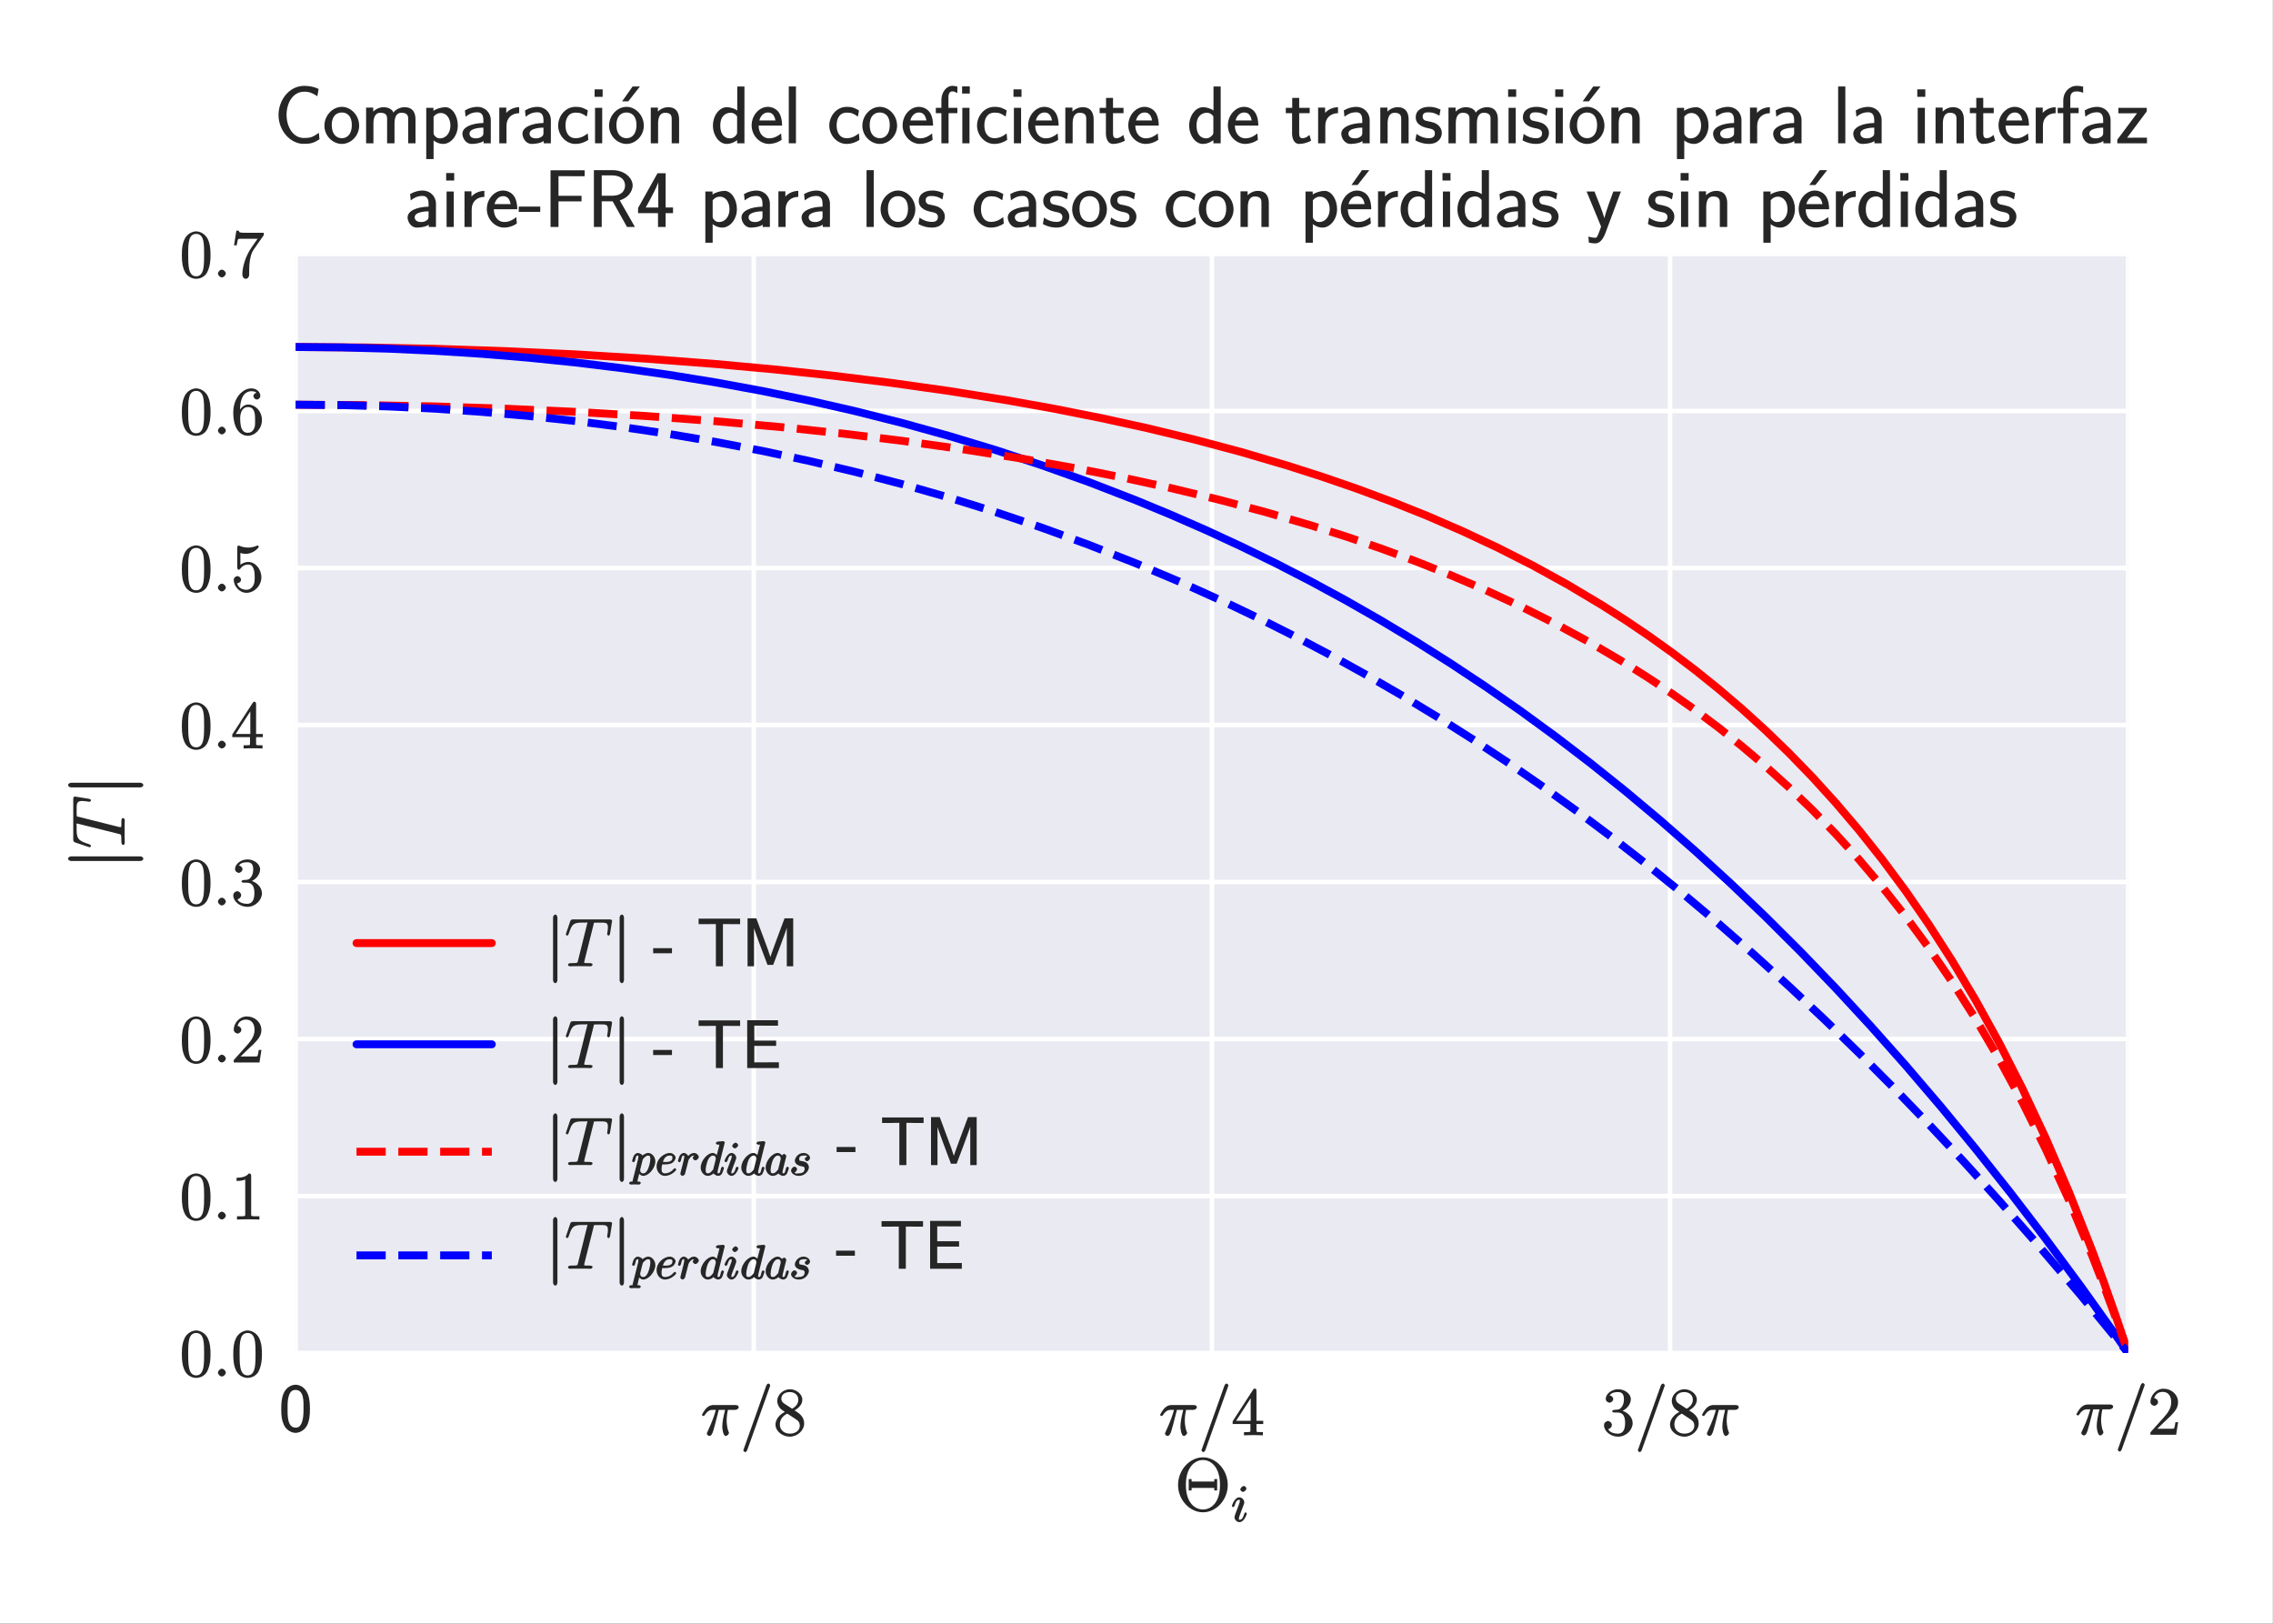 <?xml version="1.0" encoding="UTF-8" standalone="no"?>
<svg
   xmlns:dc="http://purl.org/dc/elements/1.1/"
   xmlns:cc="http://creativecommons.org/ns#"
   xmlns:rdf="http://www.w3.org/1999/02/22-rdf-syntax-ns#"
   xmlns:svg="http://www.w3.org/2000/svg"
   xmlns="http://www.w3.org/2000/svg"
   xmlns:xlink="http://www.w3.org/1999/xlink"
   xmlns:sodipodi="http://sodipodi.sourceforge.net/DTD/sodipodi-0.dtd"
   xmlns:inkscape="http://www.inkscape.org/namespaces/inkscape"
   width="504pt"
   height="360pt"
   viewBox="0 0 504 360"
   version="1.2"
   id="svg1041"
   sodipodi:docname="plot-comparacion-lossy-lossless-T.svg"
   inkscape:version="0.92.2 (unknown)">
  <rect x="0" y="0" width="504" height="360" fill="#333333" stroke="none"/>
  <sodipodi:namedview
     pagecolor="#ffffff"
     bordercolor="#666666"
     borderopacity="1"
     objecttolerance="10"
     gridtolerance="10"
     guidetolerance="10"
     inkscape:pageopacity="0"
     inkscape:pageshadow="2"
     inkscape:window-width="640"
     inkscape:window-height="480"
     id="namedview1043"
     showgrid="false"
     inkscape:zoom="0.42261905"
     inkscape:cx="336"
     inkscape:cy="240"
     inkscape:window-x="0"
     inkscape:window-y="0"
     inkscape:window-maximized="0"
     inkscape:current-layer="svg1041" />
  <defs
     id="defs238">
    <g
       id="g191">
      <symbol
         overflow="visible"
         id="glyph0-0">
        <path
           style="stroke:none;"
           d=""
           id="path2" />
      </symbol>
      <symbol
         overflow="visible"
         id="glyph0-1">
        <path
           style="stroke:none;"
           d="M 6.828 -5 C 6.828 -6 6.781 -7.156 6.391 -8.219 C 5.75 -9.891 4.453 -10.359 3.656 -10.359 C 2.688 -10.359 1.594 -9.734 1.047 -8.562 C 0.547 -7.5 0.469 -6.281 0.469 -5 C 0.469 -3.375 0.594 -2.453 1.078 -1.406 C 1.531 -0.422 2.625 0.312 3.641 0.312 C 4.625 0.312 5.703 -0.359 6.219 -1.391 C 6.719 -2.453 6.828 -3.547 6.828 -5 Z M 3.656 -0.844 C 1.75 -0.844 1.875 -3.781 1.875 -5.188 C 1.875 -6.156 1.875 -7.062 2.156 -7.922 C 2.516 -8.984 3.031 -9.203 3.641 -9.203 C 5.562 -9.203 5.406 -6.562 5.406 -5.188 C 5.406 -4.234 5.406 -3.234 5.141 -2.312 C 4.734 -0.875 4.047 -0.844 3.656 -0.844 Z M 3.656 -0.844 "
           id="path5" />
      </symbol>
      <symbol
         overflow="visible"
         id="glyph0-2">
        <path
           style="stroke:none;"
           d="M 4.188 -3.016 L 4.188 -4.016 L 0.016 -4.016 L 0.016 -2.891 L 4.188 -2.891 Z M 4.188 -3.016 "
           id="path8" />
      </symbol>
      <symbol
         overflow="visible"
         id="glyph0-3">
        <path
           style="stroke:none;"
           d="M 5.625 -9.359 L 6.953 -9.359 C 7.125 -9.359 7.297 -9.344 7.484 -9.344 L 9.578 -9.344 L 9.578 -10.562 L 0.375 -10.562 L 0.375 -9.344 L 2.5 -9.344 C 2.672 -9.344 2.859 -9.359 3.031 -9.359 L 4.203 -9.359 L 4.203 0 L 5.766 0 L 5.766 -9.359 Z M 5.625 -9.359 "
           id="path11" />
      </symbol>
      <symbol
         overflow="visible"
         id="glyph0-4">
        <path
           style="stroke:none;"
           d="M 3.125 -10.641 L 1.266 -10.641 L 1.266 0 L 2.703 0 L 2.703 -9.219 L 2.469 -9.219 C 2.641 -8.328 5.062 -1.938 5.688 -0.312 L 6.953 -0.312 C 7.5 -1.734 9.969 -8.25 10.188 -9.234 L 9.969 -9.234 L 9.969 0 L 11.391 0 L 11.391 -10.641 L 9.469 -10.641 L 7.703 -5.906 C 6.938 -3.812 6.344 -2.234 6.234 -1.688 L 6.438 -1.688 C 6.422 -1.812 6.234 -2.359 6.031 -2.938 C 5.766 -3.75 5.766 -3.781 5.531 -4.391 L 3.203 -10.641 Z M 3.125 -10.641 "
           id="path14" />
      </symbol>
      <symbol
         overflow="visible"
         id="glyph0-5">
        <path
           style="stroke:none;"
           d="M 7.609 -5.062 L 7.609 -6.094 L 2.766 -6.094 L 2.766 -9.406 L 4.656 -9.406 C 4.844 -9.406 5.016 -9.391 5.203 -9.391 L 8.016 -9.391 L 8.016 -10.609 L 1.188 -10.609 L 1.188 0 L 8.219 0 L 8.219 -1.281 L 6.125 -1.281 C 5.938 -1.281 5.766 -1.266 5.594 -1.266 L 2.766 -1.266 L 2.766 -4.922 L 7.609 -4.922 Z M 7.609 -5.062 "
           id="path17" />
      </symbol>
      <symbol
         overflow="visible"
         id="glyph1-0">
        <path
           style="stroke:none;"
           d=""
           id="path20" />
      </symbol>
      <symbol
         overflow="visible"
         id="glyph1-1">
        <path
           style="stroke:none;"
           d="M 3.875 -5.625 L 5.375 -5.625 C 5 -4.094 4.75 -3 4.75 -1.812 C 4.75 -1.594 4.906 0.156 5.516 0.156 C 5.828 0.156 6.234 -0.266 6.234 -0.516 C 6.234 -0.594 6.234 -0.625 6.125 -0.844 C 5.719 -1.875 5.719 -3.172 5.719 -3.266 C 5.719 -3.359 5.719 -4.422 6 -5.625 L 7.578 -5.625 C 7.766 -5.625 8.391 -5.766 8.391 -6.25 C 8.391 -6.578 7.984 -6.703 7.703 -6.703 L 2.797 -6.703 C 2.453 -6.703 1.844 -6.656 1.156 -5.938 C 0.766 -5.5 0.234 -4.609 0.234 -4.531 C 0.234 -4.438 0.469 -4.266 0.547 -4.266 C 0.656 -4.266 0.766 -4.344 0.844 -4.438 C 1.609 -5.656 2.297 -5.625 2.672 -5.625 L 3.328 -5.625 C 3.047 -4.641 2.672 -3.344 1.531 -0.906 C 1.375 -0.578 1.328 -0.469 1.328 -0.375 C 1.328 -0.062 1.75 0.156 1.875 0.156 C 2.312 0.156 2.562 -0.375 2.75 -1 C 2.984 -1.766 2.984 -1.797 3.141 -2.391 L 3.969 -5.625 Z M 3.875 -5.625 "
           id="path23" />
      </symbol>
      <symbol
         overflow="visible"
         id="glyph1-2">
        <path
           style="stroke:none;"
           d="M 6.547 -10.781 C 6.547 -10.797 6.625 -11.031 6.625 -11.047 C 6.625 -11.234 6.344 -11.469 6.234 -11.469 C 6.156 -11.469 5.875 -11.344 5.75 -11.016 L 0.75 3.047 C 0.75 3.062 0.656 3.281 0.656 3.312 C 0.656 3.5 0.953 3.734 1.078 3.734 C 1.172 3.734 1.438 3.578 1.531 3.266 Z M 6.547 -10.781 "
           id="path26" />
      </symbol>
      <symbol
         overflow="visible"
         id="glyph1-3">
        <path
           style="stroke:none;"
           d="M 2.891 -0.844 C 2.891 -1.281 2.391 -1.719 2.031 -1.719 C 1.594 -1.719 1.156 -1.219 1.156 -0.859 C 1.156 -0.438 1.656 0 2.016 0 C 2.453 0 2.891 -0.5 2.891 -0.844 Z M 2.891 -0.844 "
           id="path29" />
      </symbol>
      <symbol
         overflow="visible"
         id="glyph1-4">
        <path
           style="stroke:none;"
           d="M 6.359 -9.25 C 6.453 -9.609 6.344 -9.609 6.578 -9.672 C 6.688 -9.688 7.188 -9.688 7.5 -9.688 C 9 -9.688 9.547 -9.766 9.547 -8.609 C 9.547 -8.375 9.484 -7.812 9.391 -7.266 L 9.375 -7.078 C 9.375 -7.016 9.594 -6.797 9.672 -6.797 C 9.828 -6.797 9.969 -7 10.016 -7.25 L 10.438 -9.891 C 10.469 -10.016 10.469 -10.047 10.469 -10.094 C 10.469 -10.266 10.25 -10.391 9.953 -10.391 L 1.781 -10.391 C 1.438 -10.391 1.266 -10.25 1.188 -9.984 L 0.281 -7.312 C 0.297 -7.344 0.203 -7.094 0.203 -7.078 C 0.203 -7 0.422 -6.797 0.516 -6.797 C 0.625 -6.797 0.797 -6.984 0.844 -7.188 C 1.484 -9 1.656 -9.688 3.641 -9.688 L 4.641 -9.688 C 5 -9.688 5 -9.828 5 -9.672 C 5 -9.625 5 -9.594 4.922 -9.328 L 2.922 -1.297 C 2.781 -0.719 2.891 -0.703 1.312 -0.703 C 0.938 -0.703 0.688 -0.562 0.688 -0.281 C 0.688 -0.141 1 0 1.078 0 C 1.453 0 1.844 -0.031 2.203 -0.031 L 4.547 -0.031 C 4.922 -0.031 5.312 0 5.688 0 C 5.859 0 6.141 -0.141 6.141 -0.422 C 6.141 -0.562 5.906 -0.703 5.516 -0.703 C 4.172 -0.703 4.297 -0.703 4.297 -0.922 C 4.297 -0.938 4.297 -1.047 4.359 -1.281 Z M 6.359 -9.25 "
           id="path32" />
      </symbol>
      <symbol
         overflow="visible"
         id="glyph2-0">
        <path
           style="stroke:none;"
           d=""
           id="path35" />
      </symbol>
      <symbol
         overflow="visible"
         id="glyph2-1">
        <path
           style="stroke:none;"
           d="M 4.547 -5.422 C 5.281 -5.828 6.422 -6.625 6.422 -7.875 C 6.422 -9.172 5.031 -10.203 3.656 -10.203 C 2.188 -10.203 0.859 -8.984 0.859 -7.625 C 0.859 -7.109 1.062 -6.5 1.484 -5.984 C 1.641 -5.797 1.656 -5.781 2.547 -5.172 C 1.359 -4.609 0.469 -3.484 0.469 -2.391 C 0.469 -0.812 2.125 0.312 3.641 0.312 C 5.297 0.312 6.828 -1.047 6.828 -2.609 C 6.828 -4.141 5.703 -4.906 4.703 -5.516 Z M 2.516 -6.953 C 2.312 -7.094 1.766 -7.391 1.766 -8.125 C 1.766 -9.094 2.641 -9.578 3.641 -9.578 C 4.719 -9.578 5.531 -8.938 5.531 -7.859 C 5.531 -6.953 4.922 -6.297 4.156 -5.891 Z M 3.016 -4.844 L 4.828 -3.656 C 5.219 -3.406 5.859 -3.047 5.859 -2.141 C 5.859 -1 4.859 -0.359 3.656 -0.359 C 2.391 -0.359 1.438 -1.156 1.438 -2.391 C 1.438 -3.562 2.156 -4.359 3.094 -4.797 Z M 3.016 -4.844 "
           id="path38" />
      </symbol>
      <symbol
         overflow="visible"
         id="glyph2-2">
        <path
           style="stroke:none;"
           d="M 5.531 -9.859 C 5.531 -10.141 5.391 -10.359 5.188 -10.359 C 5.062 -10.359 4.922 -10.312 4.797 -10.125 L 0.25 -3.094 L 0.25 -2.5 L 4.188 -2.5 L 4.188 -1.266 C 4.188 -0.719 4.297 -0.703 3.219 -0.703 L 2.766 -0.703 L 2.766 0.016 C 3.25 -0.031 4.438 -0.031 4.859 -0.031 C 5.266 -0.031 6.469 -0.031 6.953 0.016 L 6.953 -0.703 L 6.516 -0.703 C 5.438 -0.703 5.531 -0.719 5.531 -1.266 L 5.531 -2.5 L 7.031 -2.5 L 7.031 -3.203 L 5.531 -3.203 Z M 4.25 -8.688 L 4.25 -3.203 L 1.016 -3.203 L 4.5 -8.594 Z M 4.25 -8.688 "
           id="path41" />
      </symbol>
      <symbol
         overflow="visible"
         id="glyph2-3">
        <path
           style="stroke:none;"
           d="M 2.75 -5.625 C 2.5 -5.609 2.281 -5.469 2.281 -5.328 C 2.281 -5.188 2.516 -5.047 2.781 -5.047 L 3.469 -5.047 C 4.734 -5.047 5.156 -4.141 5.156 -2.703 C 5.156 -0.75 4.281 -0.359 3.562 -0.359 C 2.844 -0.359 1.75 -0.562 1.391 -1.375 C 1.656 -1.344 2.219 -1.75 2.219 -2.281 C 2.219 -2.719 1.781 -3.156 1.359 -3.156 C 1 -3.156 0.469 -2.812 0.469 -2.234 C 0.469 -0.906 1.938 0.312 3.594 0.312 C 5.375 0.312 6.828 -1.188 6.828 -2.688 C 6.828 -4.062 5.594 -5.266 4.156 -5.531 L 4.156 -5.266 C 5.453 -5.625 6.422 -6.859 6.422 -8.016 C 6.422 -9.203 5.062 -10.203 3.609 -10.203 C 2.125 -10.203 0.859 -9.156 0.859 -8.062 C 0.859 -7.469 1.484 -7.219 1.703 -7.219 C 2.016 -7.219 2.516 -7.578 2.516 -8.016 C 2.516 -8.5 2.016 -8.844 1.688 -8.844 C 1.594 -8.844 1.562 -8.844 1.797 -8.922 C 2.188 -9.609 3.5 -9.578 3.562 -9.578 C 4.062 -9.578 4.891 -9.484 4.891 -8.016 C 4.891 -7.734 4.891 -6.984 4.453 -6.344 C 4 -5.688 3.594 -5.688 3.203 -5.672 Z M 2.75 -5.625 "
           id="path44" />
      </symbol>
      <symbol
         overflow="visible"
         id="glyph2-4">
        <path
           style="stroke:none;"
           d="M 6.578 -2.781 L 6.125 -2.781 C 6.047 -2.391 5.969 -1.656 5.828 -1.422 C 5.719 -1.281 4.969 -1.328 4.531 -1.328 L 1.766 -1.328 L 1.859 -1.094 C 2.25 -1.438 3.172 -2.391 3.562 -2.75 C 5.828 -4.844 6.703 -5.719 6.703 -7.203 C 6.703 -8.922 5.219 -10.203 3.484 -10.203 C 1.75 -10.203 0.578 -8.594 0.578 -7.297 C 0.578 -6.547 1.391 -6.406 1.438 -6.406 C 1.75 -6.406 2.266 -6.766 2.266 -7.25 C 2.266 -7.656 1.859 -8.078 1.438 -8.078 C 1.297 -8.078 1.266 -8.078 1.422 -8.125 C 1.641 -8.953 2.312 -9.5 3.281 -9.5 C 4.562 -9.5 5.188 -8.578 5.188 -7.203 C 5.188 -5.938 4.5 -4.922 3.641 -3.953 L 0.578 -0.531 L 0.578 0 L 6.281 0 L 6.719 -2.781 Z M 6.578 -2.781 "
           id="path47" />
      </symbol>
      <symbol
         overflow="visible"
         id="glyph2-5">
        <path
           style="stroke:none;"
           d="M 6.828 -4.922 C 6.828 -6.156 6.75 -7.359 6.219 -8.5 C 5.594 -9.734 4.391 -10.203 3.656 -10.203 C 2.797 -10.203 1.578 -9.641 1.031 -8.391 C 0.609 -7.453 0.469 -6.531 0.469 -4.922 C 0.469 -3.469 0.609 -2.266 1.156 -1.203 C 1.734 -0.078 2.875 0.312 3.641 0.312 C 4.938 0.312 5.781 -0.5 6.109 -1.172 C 6.797 -2.578 6.828 -4.047 6.828 -4.922 Z M 3.641 -0.25 C 3.172 -0.25 2.328 -0.391 2.047 -2.016 C 1.875 -2.906 1.875 -4.047 1.875 -5.094 C 1.875 -6.312 1.875 -7.422 2.125 -8.312 C 2.375 -9.312 3 -9.641 3.641 -9.641 C 4.219 -9.641 4.922 -9.422 5.219 -8.141 C 5.406 -7.297 5.406 -6.109 5.406 -5.094 C 5.406 -4.094 5.406 -2.953 5.25 -2.047 C 4.953 -0.406 4.172 -0.25 3.641 -0.25 Z M 3.641 -0.25 "
           id="path50" />
      </symbol>
      <symbol
         overflow="visible"
         id="glyph2-6">
        <path
           style="stroke:none;"
           d="M 4.438 -9.703 C 4.438 -10.047 4.297 -10.203 3.922 -10.203 C 3.547 -9.75 2.891 -9.25 1.203 -9.25 L 1.203 -8.547 C 1.703 -8.547 2.453 -8.547 3.125 -8.859 L 3.125 -1.281 C 3.125 -0.75 3.219 -0.703 1.906 -0.703 L 1.297 -0.703 L 1.297 0.016 C 1.859 -0.031 3.297 -0.031 3.797 -0.031 C 4.281 -0.031 5.719 -0.031 6.266 0.016 L 6.266 -0.703 L 5.656 -0.703 C 4.344 -0.703 4.438 -0.75 4.438 -1.281 Z M 4.438 -9.703 "
           id="path53" />
      </symbol>
      <symbol
         overflow="visible"
         id="glyph2-7">
        <path
           style="stroke:none;"
           d="M 1.906 -8.562 C 2.547 -8.344 3.078 -8.328 3.234 -8.328 C 4.922 -8.328 6.141 -9.703 6.141 -9.922 C 6.141 -9.984 5.969 -10.188 5.891 -10.188 C 5.859 -10.188 5.828 -10.188 5.688 -10.125 C 4.859 -9.766 4.141 -9.719 3.75 -9.719 C 2.766 -9.719 2.062 -10.016 1.781 -10.141 C 1.672 -10.188 1.641 -10.188 1.625 -10.188 C 1.516 -10.188 1.359 -9.969 1.359 -9.719 L 1.359 -5.281 C 1.359 -5.016 1.516 -4.797 1.688 -4.797 C 1.766 -4.797 1.859 -4.844 2.016 -5.016 C 2.438 -5.625 3.047 -5.953 3.797 -5.953 C 4.578 -5.953 4.828 -5.359 4.938 -5.109 C 5.203 -4.531 5.219 -3.797 5.219 -3.219 C 5.219 -2.656 5.266 -1.891 4.844 -1.219 C 4.516 -0.688 4.031 -0.359 3.375 -0.359 C 2.391 -0.359 1.547 -0.891 1.328 -1.766 C 1.219 -1.828 1.312 -1.812 1.391 -1.812 C 1.641 -1.812 2.188 -2.094 2.188 -2.594 C 2.188 -3.016 1.766 -3.391 1.391 -3.391 C 1.125 -3.391 0.578 -3.125 0.578 -2.547 C 0.578 -1.266 1.75 0.312 3.406 0.312 C 5.094 0.312 6.703 -1.234 6.703 -3.141 C 6.703 -4.922 5.375 -6.531 3.812 -6.531 C 2.953 -6.531 2.203 -6.109 1.812 -5.688 L 2.047 -5.594 L 2.047 -8.5 Z M 1.906 -8.562 "
           id="path56" />
      </symbol>
      <symbol
         overflow="visible"
         id="glyph2-8">
        <path
           style="stroke:none;"
           d="M 1.969 -5.328 C 1.969 -9.109 3.672 -9.578 4.484 -9.578 C 5.016 -9.578 5.453 -9.438 5.594 -9.234 C 5.656 -9.234 4.938 -9.094 4.938 -8.484 C 4.938 -8.156 5.312 -7.734 5.703 -7.734 C 6.078 -7.734 6.469 -8.094 6.469 -8.531 C 6.469 -9.312 5.766 -10.203 4.469 -10.203 C 2.578 -10.203 0.469 -8.141 0.469 -4.859 C 0.469 -0.75 2.406 0.312 3.672 0.312 C 5.297 0.312 6.828 -1.234 6.828 -3.188 C 6.828 -5.172 5.297 -6.625 3.812 -6.625 C 2.484 -6.625 1.844 -5.344 1.688 -4.922 L 1.969 -4.922 Z M 3.672 -0.359 C 2.734 -0.359 2.422 -1.062 2.281 -1.375 C 2.156 -1.766 2 -2.5 2 -3.547 C 2 -4.719 2.406 -6.062 3.75 -6.062 C 4.578 -6.062 4.859 -5.641 5.078 -5.141 C 5.312 -4.578 5.312 -3.844 5.312 -3.203 C 5.312 -2.438 5.359 -1.859 5.078 -1.281 C 4.703 -0.562 4.266 -0.359 3.672 -0.359 Z M 3.672 -0.359 "
           id="path59" />
      </symbol>
      <symbol
         overflow="visible"
         id="glyph2-9">
        <path
           style="stroke:none;"
           d="M 7.234 -9.406 L 7.234 -9.891 L 3.5 -9.891 C 1.688 -9.891 1.797 -9.953 1.703 -10.359 L 1.156 -10.359 L 0.641 -7.109 L 1.234 -7.109 C 1.312 -7.516 1.406 -8.328 1.594 -8.5 C 1.719 -8.594 2.75 -8.562 2.953 -8.562 L 5.859 -8.562 L 4.438 -6.516 C 4.031 -5.938 2.484 -3.391 2.484 -0.578 C 2.484 -0.422 2.625 0.312 3.234 0.312 C 3.875 0.312 4 -0.406 4 -0.594 L 4 -1.344 C 4 -3.562 4.312 -5.203 5.016 -6.203 L 7.234 -9.359 Z M 7.234 -9.406 "
           id="path62" />
      </symbol>
      <symbol
         overflow="visible"
         id="glyph3-0">
        <path
           style="stroke:none;"
           d=""
           id="path65" />
      </symbol>
      <symbol
         overflow="visible"
         id="glyph3-1">
        <path
           style="stroke:none;"
           d="M 11.75 -5.703 C 11.75 -9.109 9.125 -11.844 6.266 -11.844 C 3.344 -11.844 0.734 -9.078 0.734 -5.703 C 0.734 -2.359 3.375 0.344 6.25 0.344 C 9.188 0.344 11.75 -2.406 11.75 -5.703 Z M 6.266 -0.281 C 4.547 -0.281 2.469 -1.672 2.469 -5.719 C 2.469 -9.797 4.562 -11.25 6.25 -11.25 C 8 -11.25 10.031 -9.75 10.031 -5.719 C 10.031 -1.609 7.906 -0.281 6.266 -0.281 Z M 9.266 -7.031 L 8.766 -7.031 L 8.766 -6.469 L 3.734 -6.469 L 3.734 -7.031 L 3.094 -7.031 L 3.094 -4.5 L 3.734 -4.5 L 3.734 -5.062 L 8.766 -5.062 L 8.766 -4.5 L 9.406 -4.5 L 9.406 -7.031 Z M 9.266 -7.031 "
           id="path68" />
      </symbol>
      <symbol
         overflow="visible"
         id="glyph4-0">
        <path
           style="stroke:none;"
           d=""
           id="path71" />
      </symbol>
      <symbol
         overflow="visible"
         id="glyph4-1">
        <path
           style="stroke:none;"
           d="M 3.406 -7.328 C 3.406 -7.562 3.109 -7.891 2.844 -7.891 C 2.531 -7.891 2.062 -7.438 2.062 -7.125 C 2.062 -6.906 2.375 -6.578 2.656 -6.578 C 2.922 -6.578 3.406 -6.984 3.406 -7.328 Z M 2.531 -3 C 2.672 -3.328 2.672 -3.359 2.781 -3.672 C 2.875 -3.906 2.938 -4.062 2.938 -4.281 C 2.938 -4.797 2.422 -5.375 1.844 -5.375 C 0.766 -5.375 0.188 -3.547 0.188 -3.453 C 0.188 -3.328 0.453 -3.203 0.469 -3.203 C 0.594 -3.203 0.734 -3.359 0.797 -3.547 C 1.109 -4.625 1.422 -4.828 1.812 -4.828 C 1.906 -4.828 1.953 -4.969 1.953 -4.594 C 1.953 -4.359 1.875 -4.109 1.828 -4 C 1.734 -3.703 1.219 -2.375 1.031 -1.875 C 0.922 -1.578 0.766 -1.203 0.766 -0.953 C 0.766 -0.406 1.312 0.125 1.859 0.125 C 2.938 0.125 3.5 -1.672 3.5 -1.781 C 3.5 -1.891 3.266 -2.047 3.234 -2.047 C 3.109 -2.047 2.969 -1.859 2.906 -1.688 C 2.703 -0.969 2.469 -0.406 1.891 -0.406 C 1.688 -0.406 1.75 -0.375 1.75 -0.641 C 1.75 -0.938 1.812 -1.094 2.078 -1.797 Z M 2.531 -3 "
           id="path74" />
      </symbol>
      <symbol
         overflow="visible"
         id="glyph5-0">
        <path
           style="stroke:none;"
           d=""
           id="path77" />
      </symbol>
      <symbol
         overflow="visible"
         id="glyph5-1">
        <path
           style="stroke:none;"
           d="M -11.844 -2.797 C -12.141 -2.797 -12.562 -2.609 -12.562 -2.281 C -12.562 -1.953 -12.141 -1.766 -11.844 -1.766 L 3.406 -1.766 C 3.703 -1.766 4.109 -1.953 4.109 -2.281 C 4.109 -2.609 3.703 -2.797 3.406 -2.797 Z M -11.844 -2.797 "
           id="path80" />
      </symbol>
      <symbol
         overflow="visible"
         id="glyph6-0">
        <path
           style="stroke:none;"
           d=""
           id="path83" />
      </symbol>
      <symbol
         overflow="visible"
         id="glyph6-1">
        <path
           style="stroke:none;"
           d="M -10.156 -6.984 C -10.547 -7.078 -10.562 -6.984 -10.641 -7.234 C -10.672 -7.359 -10.672 -7.906 -10.672 -8.25 C -10.672 -9.891 -10.734 -10.516 -9.453 -10.516 C -9.203 -10.516 -8.578 -10.453 -7.969 -10.359 L -7.781 -10.344 C -7.703 -10.344 -7.484 -10.547 -7.484 -10.656 C -7.484 -10.812 -7.688 -10.953 -7.953 -11 L -10.859 -11.469 C -11.016 -11.5 -11.047 -11.5 -11.094 -11.5 C -11.281 -11.5 -11.422 -11.281 -11.422 -10.953 L -11.422 -1.953 C -11.422 -1.578 -11.266 -1.406 -10.969 -1.312 L -8.047 -0.328 C -8.078 -0.328 -7.797 -0.25 -7.781 -0.25 C -7.688 -0.25 -7.484 -0.453 -7.484 -0.562 C -7.484 -0.688 -7.672 -0.859 -7.891 -0.922 C -9.875 -1.609 -10.672 -1.828 -10.672 -4.016 L -10.672 -5.109 C -10.672 -5.5 -10.797 -5.516 -10.625 -5.516 C -10.562 -5.516 -10.531 -5.516 -10.234 -5.438 L -1.406 -3.234 C -0.766 -3.078 -0.75 -3.188 -0.75 -1.453 C -0.75 -1.031 -0.609 -0.766 -0.297 -0.766 C -0.125 -0.766 0 -1.094 0 -1.188 C 0 -1.594 -0.031 -2.016 -0.031 -2.438 L -0.031 -5 C -0.031 -5.406 0 -5.859 0 -6.266 C 0 -6.438 -0.125 -6.734 -0.438 -6.734 C -0.609 -6.734 -0.75 -6.5 -0.75 -6.062 C -0.75 -4.594 -0.75 -4.719 -1 -4.719 C -1.016 -4.719 -1.141 -4.719 -1.391 -4.781 Z M -10.156 -6.984 "
           id="path86" />
      </symbol>
      <symbol
         overflow="visible"
         id="glyph7-0">
        <path
           style="stroke:none;"
           d=""
           id="path89" />
      </symbol>
      <symbol
         overflow="visible"
         id="glyph7-1">
        <path
           style="stroke:none;"
           d="M 9.703 -2.172 C 8.5 -1.359 8.047 -1.172 6.594 -1.172 C 4.094 -1.172 2.75 -3.797 2.75 -6.281 C 2.75 -8.922 4.125 -11.438 6.672 -11.438 C 7.828 -11.438 8.469 -11.141 9.578 -10.438 L 9.859 -12.047 C 8.969 -12.5 7.781 -12.734 6.688 -12.734 C 3.25 -12.734 0.969 -9.484 0.969 -6.281 C 0.969 -2.75 3.641 0.125 6.516 0.125 C 8.047 0.125 8.688 -0.016 10.047 -0.875 L 9.922 -2.312 Z M 9.703 -2.172 "
           id="path92" />
      </symbol>
      <symbol
         overflow="visible"
         id="glyph7-2">
        <path
           style="stroke:none;"
           d="M 8.047 -3.906 C 8.047 -6.203 6.219 -8.078 4.219 -8.078 C 2.156 -8.078 0.344 -6.156 0.344 -3.906 C 0.344 -1.625 2.203 0.141 4.203 0.141 C 6.25 0.141 8.047 -1.688 8.047 -3.906 Z M 4.219 -1.125 C 2.938 -1.125 1.969 -2.094 1.969 -4.047 C 1.969 -6.141 3.125 -6.828 4.203 -6.828 C 5.359 -6.828 6.422 -6.062 6.422 -4.047 C 6.422 -2.031 5.406 -1.125 4.219 -1.125 Z M 4.219 -1.125 "
           id="path95" />
      </symbol>
      <symbol
         overflow="visible"
         id="glyph7-3">
        <path
           style="stroke:none;"
           d="M 12.141 -5.312 C 12.141 -6.516 11.719 -8 9.703 -8 C 8.359 -8 7.438 -7.125 7.234 -6.812 C 7 -7.516 6.109 -8 5.047 -8 C 3.828 -8 2.938 -7.266 2.531 -6.766 L 2.766 -6.719 L 2.766 -7.906 L 1.188 -7.906 L 1.188 0 L 2.812 0 L 2.812 -4.406 C 2.812 -5.469 3.078 -6.766 4.359 -6.766 C 5.984 -6.766 5.844 -5.688 5.844 -5.172 L 5.844 0 L 7.484 0 L 7.484 -4.406 C 7.484 -5.469 7.75 -6.766 9.016 -6.766 C 10.656 -6.766 10.516 -5.688 10.516 -5.172 L 10.516 0 L 12.141 0 Z M 12.141 -5.312 "
           id="path98" />
      </symbol>
      <symbol
         overflow="visible"
         id="glyph7-4">
        <path
           style="stroke:none;"
           d="M 2.594 -0.828 C 3.188 -0.25 4.109 0.141 4.969 0.141 C 6.641 0.141 8.203 -1.656 8.203 -3.953 C 8.203 -6.062 7 -8 5.453 -8 C 4.562 -8 3.375 -7.641 2.797 -7.188 L 2.797 -7.859 L 1.203 -7.859 L 1.203 3.5 L 2.828 3.5 L 2.828 -0.594 Z M 2.797 -5.844 C 2.938 -6.062 3.469 -6.719 4.453 -6.719 C 5.703 -6.719 6.562 -5.5 6.562 -3.953 C 6.562 -2.172 5.484 -1.094 4.281 -1.094 C 3.922 -1.094 3.641 -1.141 3.281 -1.453 C 2.797 -1.891 2.828 -2.109 2.828 -2.375 L 2.828 -5.906 Z M 2.797 -5.844 "
           id="path101" />
      </symbol>
      <symbol
         overflow="visible"
         id="glyph7-5">
        <path
           style="stroke:none;"
           d="M 6.875 -5.141 C 6.875 -6.828 5.547 -8.078 3.922 -8.078 C 3.141 -8.078 2.172 -7.891 1.141 -7.297 L 1.281 -5.891 C 1.938 -6.375 2.625 -6.875 3.906 -6.875 C 4.828 -6.875 5.234 -6.25 5.234 -5.125 L 5.234 -4.5 C 2.516 -4.438 0.578 -3.531 0.578 -2.109 C 0.578 -1.375 1.172 0.141 2.656 0.141 C 2.922 0.141 4.469 0.094 5.281 -0.5 L 5.281 0 L 6.875 0 Z M 5.234 -2.438 C 5.234 -2.109 5.281 -1.719 4.734 -1.406 C 4.266 -1.094 3.781 -1.094 3.531 -1.094 C 2.641 -1.094 2.156 -1.531 2.156 -2.156 C 2.156 -3.406 4.828 -3.469 5.234 -3.469 Z M 5.234 -2.438 "
           id="path104" />
      </symbol>
      <symbol
         overflow="visible"
         id="glyph7-6">
        <path
           style="stroke:none;"
           d="M 2.797 -3.891 C 2.797 -5.578 3.906 -6.641 5.609 -6.672 L 5.609 -8 C 4.344 -7.984 3.156 -7.375 2.516 -6.438 L 2.75 -6.406 L 2.75 -7.906 L 1.203 -7.906 L 1.203 0 L 2.797 0 Z M 2.797 -3.891 "
           id="path107" />
      </symbol>
      <symbol
         overflow="visible"
         id="glyph7-7">
        <path
           style="stroke:none;"
           d="M 7.031 -7.234 C 7.031 -7.359 6.078 -7.781 5.859 -7.859 C 5.281 -8.078 4.516 -8.078 4.328 -8.078 C 1.984 -8.078 0.453 -5.969 0.453 -3.922 C 0.453 -1.781 2.156 0.141 4.25 0.141 C 5.453 0.141 6.406 -0.266 7.141 -0.75 L 7.016 -2.188 C 6.031 -1.422 5.234 -1.125 4.266 -1.125 C 2.875 -1.125 2.078 -2.281 2.078 -3.953 C 2.078 -5.234 2.547 -6.797 4.344 -6.797 C 5.328 -6.797 5.781 -6.625 6.797 -5.922 Z M 7.031 -7.234 "
           id="path110" />
      </symbol>
      <symbol
         overflow="visible"
         id="glyph7-8">
        <path
           style="stroke:none;"
           d="M 2.75 -11.953 L 1.094 -11.953 L 1.094 -10.297 L 2.875 -10.297 L 2.875 -11.953 Z M 2.656 -7.859 L 1.188 -7.859 L 1.188 0 L 2.781 0 L 2.781 -7.859 Z M 2.656 -7.859 "
           id="path113" />
      </symbol>
      <symbol
         overflow="visible"
         id="glyph7-9">
        <path
           style="stroke:none;"
           d="M 7.016 -12.594 L 5.562 -12.594 L 3.234 -9.297 L 4.594 -9.297 L 7.188 -12.594 Z M 7.016 -12.594 "
           id="path116" />
      </symbol>
      <symbol
         overflow="visible"
         id="glyph7-10">
        <path
           style="stroke:none;"
           d="M 7.469 -5.312 C 7.469 -6.438 7.062 -8 5.047 -8 C 3.891 -8 3.031 -7.375 2.531 -6.766 L 2.766 -6.719 L 2.766 -7.906 L 1.188 -7.906 L 1.188 0 L 2.812 0 L 2.812 -4.406 C 2.812 -5.547 3.125 -6.766 4.344 -6.766 C 5.922 -6.766 5.828 -5.781 5.828 -5.172 L 5.828 0 L 7.469 0 Z M 7.469 -5.312 "
           id="path119" />
      </symbol>
      <symbol
         overflow="visible"
         id="glyph7-11">
        <path
           style="stroke:none;"
           d="M 7.312 -12.594 L 5.844 -12.594 L 5.844 -7.266 C 5.531 -7.531 4.516 -8 3.516 -8 C 1.891 -8 0.453 -6.156 0.453 -3.922 C 0.453 -1.703 1.859 0.141 3.469 0.141 C 4.703 0.141 5.609 -0.531 5.812 -0.703 L 5.812 0 L 7.438 0 L 7.438 -12.594 Z M 5.812 -2.469 C 5.812 -2.219 5.844 -1.984 5.297 -1.5 C 4.938 -1.203 4.609 -1.094 4.203 -1.094 C 3.234 -1.094 2.078 -1.734 2.078 -3.906 C 2.078 -6.172 3.391 -6.766 4.375 -6.766 C 5.047 -6.766 5.469 -6.453 5.812 -5.969 Z M 5.812 -2.469 "
           id="path122" />
      </symbol>
      <symbol
         overflow="visible"
         id="glyph7-12">
        <path
           style="stroke:none;"
           d="M 7.141 -4 C 7.141 -4.594 7.062 -5.781 6.5 -6.719 C 5.859 -7.75 4.75 -8.078 3.984 -8.078 C 2.109 -8.078 0.391 -6.25 0.391 -3.969 C 0.391 -1.734 2.172 0.141 4.234 0.141 C 5.047 0.141 6.109 -0.109 7.047 -0.766 C 7.047 -0.875 6.984 -1.312 7 -1.297 C 7 -1.328 6.938 -1.891 6.938 -2.188 C 5.844 -1.297 4.969 -1.094 4.25 -1.094 C 3.109 -1.094 1.984 -1.984 1.938 -3.922 L 7.141 -3.922 Z M 2.078 -4.984 C 2.312 -5.969 2.984 -6.828 3.984 -6.828 C 4.25 -6.828 5.359 -6.875 5.672 -5.062 L 2.094 -5.062 Z M 2.078 -4.984 "
           id="path125" />
      </symbol>
      <symbol
         overflow="visible"
         id="glyph7-13">
        <path
           style="stroke:none;"
           d="M 2.656 -12.594 L 1.188 -12.594 L 1.188 0 L 2.781 0 L 2.781 -12.594 Z M 2.656 -12.594 "
           id="path128" />
      </symbol>
      <symbol
         overflow="visible"
         id="glyph7-14">
        <path
           style="stroke:none;"
           d="M 7.719 -12.609 L 6.141 -12.609 L 6.141 -11.031 L 7.844 -11.031 L 7.844 -12.609 Z M 7.656 -7.859 L 6.188 -7.859 L 6.188 0 L 7.781 0 L 7.781 -7.859 Z M 3.016 -6.672 L 5.094 -6.672 L 5.094 -7.859 L 3.109 -7.859 L 3.109 -10.141 C 3.109 -11.078 3.406 -11.5 3.984 -11.5 C 4.328 -11.5 4.562 -11.422 5.094 -11.141 L 5.094 -12.562 C 4.828 -12.625 4.406 -12.734 3.984 -12.734 C 2.641 -12.734 1.547 -11.297 1.547 -9.562 L 1.547 -7.859 L 0.312 -7.859 L 0.312 -6.672 L 1.547 -6.672 L 1.547 0 L 3.141 0 L 3.141 -6.672 Z M 3.016 -6.672 "
           id="path131" />
      </symbol>
      <symbol
         overflow="visible"
         id="glyph7-15">
        <path
           style="stroke:none;"
           d="M 3 -6.672 L 5.453 -6.672 L 5.453 -7.859 L 3.125 -7.859 L 3.125 -10.062 L 1.578 -10.062 L 1.578 -7.859 L 0.156 -7.859 L 0.156 -6.672 L 1.547 -6.672 L 1.547 -2.203 C 1.547 -1.188 1.922 0.141 3.109 0.141 C 4 0.141 4.922 -0.125 5.766 -0.562 L 5.406 -1.844 C 4.797 -1.312 4.375 -1.125 3.828 -1.125 C 3.031 -1.125 3.125 -2.062 3.125 -2.516 L 3.125 -6.672 Z M 3 -6.672 "
           id="path134" />
      </symbol>
      <symbol
         overflow="visible"
         id="glyph7-16">
        <path
           style="stroke:none;"
           d="M 5.781 -7.531 C 4.719 -8.031 3.891 -8.078 3.359 -8.078 C 2.078 -8.078 0.406 -7.547 0.406 -5.734 C 0.406 -3.922 2.531 -3.469 3.062 -3.359 C 3.891 -3.188 4.656 -3.078 4.656 -2.188 C 4.656 -1.062 3.516 -1.125 3.281 -1.125 C 2.562 -1.125 1.672 -1.297 0.578 -2.078 L 0.328 -0.656 C 1.375 -0.047 2.469 0.141 3.297 0.141 C 5.5 0.141 6.188 -1.281 6.188 -2.297 C 6.188 -3.172 5.656 -3.797 5.312 -4.078 C 4.719 -4.531 4.406 -4.625 2.938 -4.938 C 2.688 -4.969 1.938 -5.094 1.938 -5.906 C 1.938 -6.922 2.938 -6.859 3.188 -6.859 C 4.359 -6.859 4.969 -6.516 5.656 -6.109 L 5.906 -7.469 Z M 5.781 -7.531 "
           id="path137" />
      </symbol>
      <symbol
         overflow="visible"
         id="glyph7-17">
        <path
           style="stroke:none;"
           d="M 3.016 -6.672 L 4.953 -6.672 L 4.953 -7.859 L 3.109 -7.859 L 3.109 -10.078 C 3.109 -11.359 3.953 -11.5 4.5 -11.5 C 4.688 -11.5 5.188 -11.5 5.953 -11.203 L 5.953 -12.562 C 5.422 -12.688 4.922 -12.734 4.516 -12.734 C 2.859 -12.734 1.547 -11.297 1.547 -9.531 L 1.547 -7.859 L 0.312 -7.859 L 0.312 -6.672 L 1.547 -6.672 L 1.547 0 L 3.141 0 L 3.141 -6.672 Z M 3.016 -6.672 "
           id="path140" />
      </symbol>
      <symbol
         overflow="visible"
         id="glyph7-18">
        <path
           style="stroke:none;"
           d="M 6.859 -7.078 L 6.859 -7.859 L 0.562 -7.859 L 0.562 -6.641 L 3 -6.641 C 3.203 -6.641 3.422 -6.656 3.641 -6.656 L 4.703 -6.656 L 0.328 -0.797 L 0.328 0 L 6.906 0 L 6.906 -1.25 L 4.344 -1.25 C 4.125 -1.25 3.906 -1.234 3.688 -1.234 L 2.5 -1.234 Z M 6.859 -7.078 "
           id="path143" />
      </symbol>
      <symbol
         overflow="visible"
         id="glyph7-19">
        <path
           style="stroke:none;"
           d="M 4.797 -3.406 L 4.797 -4.516 L 0.031 -4.516 L 0.031 -3.344 L 4.797 -3.344 Z M 4.797 -3.406 "
           id="path146" />
      </symbol>
      <symbol
         overflow="visible"
         id="glyph7-20">
        <path
           style="stroke:none;"
           d="M 8.312 -5.734 L 8.312 -6.906 L 3.203 -6.906 L 3.203 -11.266 L 5.281 -11.266 C 5.484 -11.266 5.703 -11.25 5.922 -11.25 L 9 -11.25 L 9 -12.562 L 1.438 -12.562 L 1.438 0 L 3.203 0 L 3.203 -5.672 L 8.312 -5.672 Z M 8.312 -5.734 "
           id="path149" />
      </symbol>
      <symbol
         overflow="visible"
         id="glyph7-21">
        <path
           style="stroke:none;"
           d="M 7.156 -5.859 L 7.266 -5.922 C 9.906 -6.828 10.047 -8.844 10.047 -9.188 C 10.047 -10.891 8.203 -12.594 5.609 -12.594 L 1.453 -12.594 L 1.453 0 L 3.188 0 L 3.188 -5.688 L 5.609 -5.688 L 8.797 0 L 10.547 0 L 7.188 -5.891 Z M 3.188 -6.859 L 3.188 -11.438 L 5.422 -11.438 C 7.688 -11.438 8.359 -10.219 8.359 -9.188 C 8.359 -8.219 7.781 -6.922 5.422 -6.922 L 3.188 -6.922 Z M 3.188 -6.859 "
           id="path152" />
      </symbol>
      <symbol
         overflow="visible"
         id="glyph7-22">
        <path
           style="stroke:none;"
           d="M 6.312 -3.062 L 8.078 -3.062 L 8.078 -4.312 L 6.438 -4.312 L 6.438 -11.906 L 4.641 -11.906 L 0.328 -4.203 L 0.328 -3.062 L 4.75 -3.062 L 4.75 0 L 6.438 0 L 6.438 -3.062 Z M 1.938 -4.172 C 2.984 -6.016 5.078 -9.766 5.078 -11.016 L 4.812 -11.016 L 4.812 -4.312 L 2.016 -4.312 Z M 1.938 -4.172 "
           id="path155" />
      </symbol>
      <symbol
         overflow="visible"
         id="glyph7-23">
        <path
           style="stroke:none;"
           d="M 7.5 -7.859 L 5.969 -7.859 C 4.438 -3.672 3.906 -2.016 3.875 -1.188 L 4.125 -1.188 C 4.078 -1.984 3.281 -4.141 2.656 -5.688 L 1.797 -7.859 L 0.047 -7.859 L 3.266 -0.078 C 3.062 0.469 2.812 1.234 2.641 1.609 C 2.297 2.453 2.172 2.391 1.891 2.391 C 1.812 2.391 1.234 2.375 0.438 2.141 L 0.562 3.484 C 1.141 3.594 1.594 3.641 1.922 3.641 C 2.375 3.641 3.391 3.562 4.219 1.359 L 7.656 -7.859 Z M 7.5 -7.859 "
           id="path158" />
      </symbol>
      <symbol
         overflow="visible"
         id="glyph8-0">
        <path
           style="stroke:none;"
           d=""
           id="path161" />
      </symbol>
      <symbol
         overflow="visible"
         id="glyph8-1">
        <path
           style="stroke:none;"
           d="M 2.547 -10.797 C 2.547 -11.062 2.375 -11.469 2.078 -11.469 C 1.781 -11.469 1.578 -11.062 1.578 -10.797 L 1.578 3.062 C 1.578 3.328 1.781 3.734 2.078 3.734 C 2.375 3.734 2.547 3.328 2.547 3.062 Z M 2.547 -10.797 "
           id="path164" />
      </symbol>
      <symbol
         overflow="visible"
         id="glyph9-0">
        <path
           style="stroke:none;"
           d=""
           id="path167" />
      </symbol>
      <symbol
         overflow="visible"
         id="glyph9-1">
        <path
           style="stroke:none;"
           d="M 0.281 1.109 C 0.203 1.469 0.359 1.359 -0.094 1.359 C -0.219 1.359 -0.516 1.531 -0.516 1.734 C -0.516 1.812 -0.281 2.031 -0.203 2.031 C 0.078 2.031 0.391 2 0.672 2 C 1.031 2 1.375 2.031 1.719 2.031 C 1.766 2.031 2.078 1.859 2.078 1.656 C 2.078 1.531 1.797 1.359 1.656 1.359 C 1.125 1.359 1.312 1.469 1.312 1.375 C 1.312 1.25 1.75 -0.453 1.812 -0.719 L 1.453 -0.719 C 1.594 -0.422 2.062 0.109 2.609 0.109 C 3.812 0.109 5.297 -1.578 5.297 -3.109 C 5.297 -4.094 4.531 -4.969 3.734 -4.969 C 3.203 -4.969 2.578 -4.531 2.469 -4.406 C 2.438 -4.562 1.812 -4.969 1.422 -4.969 C 0.938 -4.969 0.609 -4.5 0.516 -4.312 C 0.328 -3.969 0.141 -3.203 0.141 -3.172 C 0.141 -3.078 0.422 -2.906 0.453 -2.906 C 0.547 -2.906 0.734 -3.078 0.812 -3.312 C 0.984 -4.062 1.016 -4.391 1.391 -4.391 C 1.562 -4.391 1.531 -4.469 1.531 -4.078 C 1.531 -3.844 1.5 -3.719 1.453 -3.547 Z M 2.484 -3.422 C 2.562 -3.703 2.797 -3.891 2.984 -4.047 C 3.344 -4.375 3.516 -4.391 3.703 -4.391 C 4.125 -4.391 4.188 -4.188 4.188 -3.578 C 4.188 -2.953 3.844 -1.75 3.641 -1.359 C 3.297 -0.625 2.984 -0.453 2.594 -0.453 C 1.906 -0.453 1.938 -1.156 1.938 -1.219 C 1.938 -1.234 1.938 -1.25 1.969 -1.375 Z M 2.484 -3.422 "
           id="path170" />
      </symbol>
      <symbol
         overflow="visible"
         id="glyph9-2">
        <path
           style="stroke:none;"
           d="M 1.953 -2.422 C 2.266 -2.422 3.031 -2.438 3.547 -2.656 C 4.281 -2.969 4.516 -3.75 4.516 -3.906 C 4.516 -4.359 3.938 -4.969 3.219 -4.969 C 2.062 -4.969 0.297 -3.781 0.297 -1.938 C 0.297 -0.875 1.094 0.109 2.125 0.109 C 3.609 0.109 4.672 -1.156 4.672 -1.281 C 4.672 -1.344 4.438 -1.594 4.375 -1.594 C 4.312 -1.594 4.156 -1.531 4.094 -1.438 C 3.266 -0.406 2.266 -0.453 2.141 -0.453 C 1.328 -0.453 1.406 -1.156 1.406 -1.5 C 1.406 -1.625 1.422 -1.938 1.531 -2.422 Z M 1.641 -2.812 C 2.047 -4.406 2.953 -4.391 3.219 -4.391 C 3.703 -4.391 3.812 -4.25 3.812 -3.906 C 3.812 -2.812 2.328 -2.984 1.891 -2.984 L 1.688 -2.984 Z M 1.641 -2.812 "
           id="path173" />
      </symbol>
      <symbol
         overflow="visible"
         id="glyph9-3">
        <path
           style="stroke:none;"
           d="M 0.734 -0.781 C 0.703 -0.625 0.641 -0.391 0.641 -0.328 C 0.641 -0.141 0.969 0.109 1.125 0.109 C 1.25 0.109 1.625 -0.141 1.672 -0.297 C 1.656 -0.266 2.062 -1.812 2.109 -2 C 2.188 -2.344 2.391 -3.078 2.453 -3.359 C 2.484 -3.484 2.734 -3.875 2.984 -4.094 C 3.062 -4.172 3.234 -4.391 3.688 -4.391 C 3.969 -4.391 4.125 -4.266 4.125 -4.266 L 4.125 -4.609 C 3.812 -4.562 3.391 -4.125 3.391 -3.859 C 3.391 -3.688 3.703 -3.328 3.984 -3.328 C 4.266 -3.328 4.734 -3.734 4.734 -4.109 C 4.734 -4.469 4.219 -4.969 3.688 -4.969 C 3.016 -4.969 2.422 -4.406 2.219 -4.109 L 2.531 -3.984 C 2.453 -4.453 1.891 -4.969 1.406 -4.969 C 0.922 -4.969 0.578 -4.5 0.484 -4.312 C 0.297 -3.969 0.109 -3.203 0.109 -3.172 C 0.109 -3.078 0.406 -2.906 0.422 -2.906 C 0.531 -2.906 0.719 -3.078 0.781 -3.312 C 0.969 -4.062 1 -4.391 1.375 -4.391 C 1.547 -4.391 1.5 -4.469 1.5 -4.078 C 1.5 -3.859 1.469 -3.75 1.344 -3.203 Z M 0.734 -0.781 "
           id="path176" />
      </symbol>
      <symbol
         overflow="visible"
         id="glyph9-4">
        <path
           style="stroke:none;"
           d="M 5.578 -7.312 C 5.578 -7.312 5.391 -7.594 5.266 -7.594 C 5.094 -7.594 4.109 -7.5 3.938 -7.484 C 3.844 -7.469 3.594 -7.25 3.594 -7.109 C 3.594 -6.984 3.875 -6.812 4.031 -6.812 C 4.531 -6.812 4.375 -6.906 4.375 -6.812 L 4.344 -6.594 L 3.703 -4.125 L 4.078 -4.125 C 3.891 -4.5 3.406 -4.969 2.938 -4.969 C 1.719 -4.969 0.234 -3.25 0.234 -1.719 C 0.234 -0.734 1 0.109 1.812 0.109 C 2.016 0.109 2.672 0.016 3.047 -0.438 C 3.062 -0.391 3.609 0.109 4.125 0.109 C 4.484 0.109 4.844 -0.172 4.938 -0.359 C 5.25 -1 5.391 -1.641 5.391 -1.656 C 5.391 -1.766 5.109 -1.938 5.078 -1.938 C 4.969 -1.938 4.781 -1.719 4.75 -1.578 C 4.562 -0.906 4.562 -0.453 4.141 -0.453 C 3.859 -0.453 4 -0.547 4 -0.766 C 4 -1.016 4.031 -1.094 4.062 -1.266 Z M 3.031 -1.406 C 2.984 -1.219 3.031 -1.328 2.875 -1.156 C 2.422 -0.578 2.125 -0.453 1.828 -0.453 C 1.312 -0.453 1.344 -0.859 1.344 -1.266 C 1.344 -1.781 1.625 -2.953 1.859 -3.438 C 2.188 -4.062 2.531 -4.391 2.953 -4.391 C 3.625 -4.391 3.578 -3.703 3.578 -3.641 C 3.578 -3.578 3.562 -3.516 3.547 -3.453 Z M 3.031 -1.406 "
           id="path179" />
      </symbol>
      <symbol
         overflow="visible"
         id="glyph9-5">
        <path
           style="stroke:none;"
           d="M 3.141 -6.703 C 3.141 -6.906 2.828 -7.25 2.578 -7.25 C 2.297 -7.25 1.828 -6.812 1.828 -6.516 C 1.828 -6.328 2.156 -5.984 2.422 -5.984 C 2.656 -5.984 3.141 -6.391 3.141 -6.703 Z M 2.359 -2.766 C 2.484 -3.078 2.484 -3.094 2.578 -3.375 C 2.672 -3.578 2.719 -3.734 2.719 -3.938 C 2.719 -4.406 2.203 -4.969 1.688 -4.969 C 0.703 -4.969 0.109 -3.266 0.109 -3.172 C 0.109 -3.078 0.406 -2.906 0.422 -2.906 C 0.531 -2.906 0.719 -3.094 0.781 -3.266 C 1.062 -4.25 1.297 -4.391 1.656 -4.391 C 1.734 -4.391 1.719 -4.562 1.719 -4.219 C 1.719 -4 1.656 -3.781 1.609 -3.672 C 1.531 -3.406 1.062 -2.188 0.891 -1.75 C 0.781 -1.469 0.641 -1.125 0.641 -0.906 C 0.641 -0.422 1.188 0.109 1.688 0.109 C 2.672 0.109 3.234 -1.562 3.234 -1.656 C 3.234 -1.766 2.969 -1.938 2.938 -1.938 C 2.828 -1.938 2.641 -1.734 2.594 -1.578 C 2.406 -0.922 2.25 -0.453 1.719 -0.453 C 1.531 -0.453 1.641 -0.391 1.641 -0.625 C 1.641 -0.891 1.703 -1.031 1.938 -1.672 Z M 2.359 -2.766 "
           id="path182" />
      </symbol>
      <symbol
         overflow="visible"
         id="glyph9-6">
        <path
           style="stroke:none;"
           d="M 4.078 -4.125 C 3.891 -4.5 3.406 -4.969 2.938 -4.969 C 1.719 -4.969 0.234 -3.25 0.234 -1.719 C 0.234 -0.734 1 0.109 1.812 0.109 C 2.016 0.109 2.672 0.016 3.047 -0.438 C 3.062 -0.391 3.609 0.109 4.125 0.109 C 4.484 0.109 4.844 -0.172 4.938 -0.359 C 5.25 -1 5.391 -1.641 5.391 -1.656 C 5.391 -1.766 5.109 -1.938 5.078 -1.938 C 4.969 -1.938 4.781 -1.719 4.75 -1.578 C 4.562 -0.906 4.562 -0.453 4.141 -0.453 C 3.859 -0.453 4 -0.547 4 -0.766 C 4 -1 4.031 -1.078 4.141 -1.531 C 4.25 -1.969 4.281 -2.078 4.375 -2.484 L 4.75 -3.938 C 4.812 -4.234 4.812 -4.25 4.812 -4.297 C 4.812 -4.469 4.516 -4.75 4.344 -4.75 C 4.094 -4.75 3.75 -4.344 3.703 -4.125 Z M 3.031 -1.406 C 2.984 -1.219 3.031 -1.328 2.875 -1.156 C 2.422 -0.578 2.125 -0.453 1.828 -0.453 C 1.312 -0.453 1.344 -0.859 1.344 -1.266 C 1.344 -1.781 1.625 -2.953 1.859 -3.438 C 2.188 -4.062 2.531 -4.391 2.953 -4.391 C 3.625 -4.391 3.578 -3.703 3.578 -3.641 C 3.578 -3.578 3.562 -3.516 3.547 -3.453 Z M 3.031 -1.406 "
           id="path185" />
      </symbol>
      <symbol
         overflow="visible"
         id="glyph9-7">
        <path
           style="stroke:none;"
           d="M 4.094 -4.25 C 3.797 -4.25 3.391 -3.844 3.391 -3.609 C 3.391 -3.453 3.672 -3.141 3.906 -3.141 C 4.141 -3.141 4.562 -3.484 4.562 -3.891 C 4.562 -4.359 3.938 -4.969 3.141 -4.969 C 1.766 -4.969 1.188 -3.719 1.188 -3.266 C 1.188 -2.453 2.156 -2.125 2.453 -2.062 C 3 -1.953 3.359 -2 3.359 -1.438 C 3.359 -1.156 3.297 -0.453 2.047 -0.453 C 1.906 -0.453 1.281 -0.281 1.125 -0.625 C 1.25 -0.609 1.688 -1.094 1.688 -1.391 C 1.688 -1.625 1.344 -1.938 1.125 -1.938 C 0.859 -1.938 0.359 -1.531 0.359 -1.062 C 0.359 -0.469 1.141 0.109 2.031 0.109 C 3.734 0.109 4.312 -1.312 4.312 -1.781 C 4.312 -2.156 4.062 -2.547 3.938 -2.672 C 3.656 -2.969 3.234 -3.078 2.766 -3.172 C 2.391 -3.25 2.156 -3.141 2.156 -3.609 C 2.156 -3.922 2.219 -4.391 3.141 -4.391 C 3.406 -4.391 3.75 -4.484 3.844 -4.25 Z M 4.094 -4.25 "
           id="path188" />
      </symbol>
    </g>
    <clipPath
       id="clip1">
      <path
         d="M 65.555 56.285 L 67 56.285 L 67 299.984 L 65.555 299.984 Z M 65.555 56.285 "
         id="path193" />
    </clipPath>
    <clipPath
       id="clip2">
      <path
         d="M 166 56.285 L 168 56.285 L 168 299.984 L 166 299.984 Z M 166 56.285 "
         id="path196" />
    </clipPath>
    <clipPath
       id="clip3">
      <path
         d="M 268 56.285 L 270 56.285 L 270 299.984 L 268 299.984 Z M 268 56.285 "
         id="path199" />
    </clipPath>
    <clipPath
       id="clip4">
      <path
         d="M 369 56.285 L 371 56.285 L 371 299.984 L 369 299.984 Z M 369 56.285 "
         id="path202" />
    </clipPath>
    <clipPath
       id="clip5">
      <path
         d="M 471 56.285 L 471.855 56.285 L 471.855 299.984 L 471 299.984 Z M 471 56.285 "
         id="path205" />
    </clipPath>
    <clipPath
       id="clip6">
      <path
         d="M 65.555 299 L 471.855 299 L 471.855 299.984 L 65.555 299.984 Z M 65.555 299 "
         id="path208" />
    </clipPath>
    <clipPath
       id="clip7">
      <path
         d="M 65.555 264 L 471.855 264 L 471.855 266 L 65.555 266 Z M 65.555 264 "
         id="path211" />
    </clipPath>
    <clipPath
       id="clip8">
      <path
         d="M 65.555 229 L 471.855 229 L 471.855 231 L 65.555 231 Z M 65.555 229 "
         id="path214" />
    </clipPath>
    <clipPath
       id="clip9">
      <path
         d="M 65.555 195 L 471.855 195 L 471.855 197 L 65.555 197 Z M 65.555 195 "
         id="path217" />
    </clipPath>
    <clipPath
       id="clip10">
      <path
         d="M 65.555 160 L 471.855 160 L 471.855 162 L 65.555 162 Z M 65.555 160 "
         id="path220" />
    </clipPath>
    <clipPath
       id="clip11">
      <path
         d="M 65.555 125 L 471.855 125 L 471.855 127 L 65.555 127 Z M 65.555 125 "
         id="path223" />
    </clipPath>
    <clipPath
       id="clip12">
      <path
         d="M 65.555 90 L 471.855 90 L 471.855 92 L 65.555 92 Z M 65.555 90 "
         id="path226" />
    </clipPath>
    <clipPath
       id="clip13">
      <path
         d="M 65.555 56.285 L 471.855 56.285 L 471.855 57 L 65.555 57 Z M 65.555 56.285 "
         id="path229" />
    </clipPath>
    <clipPath
       id="clip14">
      <path
         d="M 65.555 76 L 471.855 76 L 471.855 299.984 L 65.555 299.984 Z M 65.555 76 "
         id="path232" />
    </clipPath>
    <clipPath
       id="clip15">
      <path
         d="M 65.555 88 L 471.855 88 L 471.855 299.984 L 65.555 299.984 Z M 65.555 88 "
         id="path235" />
    </clipPath>
  </defs>
  <g
     id="surface543">
    <path
       style=" stroke:none;fill-rule:nonzero;fill:rgb(100%,100%,100%);fill-opacity:1;"
       d="M 0 359.984 L 503.977 359.984 L 503.977 -0.016 L 0 -0.016 Z M 0 359.984 "
       id="path240" />
    <path
       style=" stroke:none;fill-rule:nonzero;fill:rgb(91.797%,91.797%,94.922%);fill-opacity:1;"
       d="M 65.551 299.988 L 471.898 299.988 L 471.898 56.309 L 65.551 56.309 Z M 65.551 299.988 "
       id="path242" />
    <g
       clip-path="url(#clip1)"
       clip-rule="nonzero"
       id="g246">
      <path
         style="fill:none;stroke-width:10;stroke-linecap:round;stroke-linejoin:round;stroke:rgb(100%,100%,100%);stroke-opacity:1;stroke-miterlimit:10;"
         d="M 655.508 600.117 L 655.508 3036.875 "
         transform="matrix(0.1,0,0,-0.1,0,360)"
         id="path244" />
    </g>
    <g
       clip-path="url(#clip2)"
       clip-rule="nonzero"
       id="g250">
      <path
         style="fill:none;stroke-width:10;stroke-linecap:round;stroke-linejoin:round;stroke:rgb(100%,100%,100%);stroke-opacity:1;stroke-miterlimit:10;"
         d="M 1671.367 600.117 L 1671.367 3036.875 "
         transform="matrix(0.1,0,0,-0.1,0,360)"
         id="path248" />
    </g>
    <g
       clip-path="url(#clip3)"
       clip-rule="nonzero"
       id="g254">
      <path
         style="fill:none;stroke-width:10;stroke-linecap:round;stroke-linejoin:round;stroke:rgb(100%,100%,100%);stroke-opacity:1;stroke-miterlimit:10;"
         d="M 2687.266 600.117 L 2687.266 3036.875 "
         transform="matrix(0.1,0,0,-0.1,0,360)"
         id="path252" />
    </g>
    <g
       clip-path="url(#clip4)"
       clip-rule="nonzero"
       id="g258">
      <path
         style="fill:none;stroke-width:10;stroke-linecap:round;stroke-linejoin:round;stroke:rgb(100%,100%,100%);stroke-opacity:1;stroke-miterlimit:10;"
         d="M 3703.125 600.117 L 3703.125 3036.875 "
         transform="matrix(0.1,0,0,-0.1,0,360)"
         id="path256" />
    </g>
    <g
       clip-path="url(#clip5)"
       clip-rule="nonzero"
       id="g262">
      <path
         style="fill:none;stroke-width:10;stroke-linecap:round;stroke-linejoin:round;stroke:rgb(100%,100%,100%);stroke-opacity:1;stroke-miterlimit:10;"
         d="M 4718.984 600.117 L 4718.984 3036.875 "
         transform="matrix(0.1,0,0,-0.1,0,360)"
         id="path260" />
    </g>
    <g
       clip-path="url(#clip6)"
       clip-rule="nonzero"
       id="g266">
      <path
         style="fill:none;stroke-width:10;stroke-linecap:round;stroke-linejoin:round;stroke:rgb(100%,100%,100%);stroke-opacity:1;stroke-miterlimit:10;"
         d="M 655.508 600.117 L 4718.984 600.117 "
         transform="matrix(0.1,0,0,-0.1,0,360)"
         id="path264" />
    </g>
    <g
       clip-path="url(#clip7)"
       clip-rule="nonzero"
       id="g270">
      <path
         style="fill:none;stroke-width:10;stroke-linecap:round;stroke-linejoin:round;stroke:rgb(100%,100%,100%);stroke-opacity:1;stroke-miterlimit:10;"
         d="M 655.508 948.203 L 4718.984 948.203 "
         transform="matrix(0.1,0,0,-0.1,0,360)"
         id="path268" />
    </g>
    <g
       clip-path="url(#clip8)"
       clip-rule="nonzero"
       id="g274">
      <path
         style="fill:none;stroke-width:10;stroke-linecap:round;stroke-linejoin:round;stroke:rgb(100%,100%,100%);stroke-opacity:1;stroke-miterlimit:10;"
         d="M 655.508 1296.328 L 4718.984 1296.328 "
         transform="matrix(0.1,0,0,-0.1,0,360)"
         id="path272" />
    </g>
    <g
       clip-path="url(#clip9)"
       clip-rule="nonzero"
       id="g278">
      <path
         style="fill:none;stroke-width:10;stroke-linecap:round;stroke-linejoin:round;stroke:rgb(100%,100%,100%);stroke-opacity:1;stroke-miterlimit:10;"
         d="M 655.508 1644.453 L 4718.984 1644.453 "
         transform="matrix(0.1,0,0,-0.1,0,360)"
         id="path276" />
    </g>
    <g
       clip-path="url(#clip10)"
       clip-rule="nonzero"
       id="g282">
      <path
         style="fill:none;stroke-width:10;stroke-linecap:round;stroke-linejoin:round;stroke:rgb(100%,100%,100%);stroke-opacity:1;stroke-miterlimit:10;"
         d="M 655.508 1992.539 L 4718.984 1992.539 "
         transform="matrix(0.1,0,0,-0.1,0,360)"
         id="path280" />
    </g>
    <g
       clip-path="url(#clip11)"
       clip-rule="nonzero"
       id="g286">
      <path
         style="fill:none;stroke-width:10;stroke-linecap:round;stroke-linejoin:round;stroke:rgb(100%,100%,100%);stroke-opacity:1;stroke-miterlimit:10;"
         d="M 655.508 2340.664 L 4718.984 2340.664 "
         transform="matrix(0.1,0,0,-0.1,0,360)"
         id="path284" />
    </g>
    <g
       clip-path="url(#clip12)"
       clip-rule="nonzero"
       id="g290">
      <path
         style="fill:none;stroke-width:10;stroke-linecap:round;stroke-linejoin:round;stroke:rgb(100%,100%,100%);stroke-opacity:1;stroke-miterlimit:10;"
         d="M 655.508 2688.789 L 4718.984 2688.789 "
         transform="matrix(0.1,0,0,-0.1,0,360)"
         id="path288" />
    </g>
    <g
       clip-path="url(#clip13)"
       clip-rule="nonzero"
       id="g294">
      <path
         style="fill:none;stroke-width:10;stroke-linecap:round;stroke-linejoin:round;stroke:rgb(100%,100%,100%);stroke-opacity:1;stroke-miterlimit:10;"
         d="M 655.508 3036.875 L 4718.984 3036.875 "
         transform="matrix(0.1,0,0,-0.1,0,360)"
         id="path292" />
    </g>
    <g
       clip-path="url(#clip14)"
       clip-rule="nonzero"
       id="g300">
      <path
         style="fill:none;stroke-width:17.5;stroke-linecap:round;stroke-linejoin:round;stroke:rgb(100%,0%,0%);stroke-opacity:1;stroke-miterlimit:10;"
         d="M 655.508 2830.664 L 810.703 2829.648 L 965.938 2826.641 L 1121.133 2821.523 L 1276.367 2814.336 L 1431.562 2804.844 L 1586.797 2792.969 L 1716.133 2781.094 L 1845.469 2767.266 L 1974.805 2751.367 L 2104.141 2733.164 L 2233.516 2712.422 L 2336.992 2693.867 L 2440.469 2673.32 L 2543.945 2650.703 L 2647.422 2625.703 L 2750.898 2598.164 L 2854.375 2567.773 L 2931.992 2542.93 L 3009.57 2516.172 L 3087.188 2487.305 L 3164.805 2456.172 L 3242.383 2422.539 L 3320 2386.172 L 3397.617 2346.836 L 3475.234 2304.18 L 3552.812 2257.891 L 3604.57 2224.844 L 3656.289 2189.844 L 3708.047 2152.773 L 3759.805 2113.516 L 3811.523 2071.836 L 3863.242 2027.617 L 3915 1980.586 L 3966.719 1930.508 L 4018.477 1877.188 L 4070.195 1820.234 L 4121.953 1759.453 L 4173.672 1694.375 L 4225.43 1624.648 L 4277.148 1549.766 L 4328.906 1469.219 L 4380.625 1382.422 L 4432.383 1288.672 L 4484.102 1187.188 L 4535.859 1077.031 L 4587.578 957.188 L 4639.336 826.406 L 4665.195 756.445 L 4691.055 683.164 L 4716.953 606.367 "
         transform="matrix(0.1,0,0,-0.1,0,360)"
         id="path296" />
      <path
         style="fill:none;stroke-width:17.5;stroke-linecap:round;stroke-linejoin:round;stroke:rgb(0%,0%,100%);stroke-opacity:1;stroke-miterlimit:10;"
         d="M 655.508 2830.664 L 758.984 2829.727 L 862.461 2826.875 L 965.938 2822.148 L 1069.414 2815.469 L 1172.891 2806.875 L 1276.367 2796.289 L 1379.844 2783.672 L 1483.32 2768.984 L 1586.797 2752.188 L 1690.273 2733.164 L 1793.75 2711.875 L 1897.227 2688.203 L 2000.703 2662.109 L 2104.141 2633.477 L 2207.656 2602.188 L 2311.133 2568.086 L 2414.609 2531.094 L 2518.086 2491.055 L 2595.664 2458.945 L 2673.281 2425 L 2750.898 2389.102 L 2828.516 2351.211 L 2906.094 2311.25 L 2983.711 2269.141 L 3061.328 2224.805 L 3138.945 2178.164 L 3216.523 2129.18 L 3294.141 2077.695 L 3371.758 2023.711 L 3449.336 1967.031 L 3526.953 1907.695 L 3604.57 1845.547 L 3682.188 1780.508 L 3759.805 1712.461 L 3837.383 1641.445 L 3915 1567.266 L 3992.617 1489.883 L 4070.195 1409.258 L 4147.812 1325.273 L 4225.43 1237.93 L 4303.047 1147.109 L 4380.625 1052.812 L 4458.242 955 L 4535.859 853.594 L 4613.477 748.594 L 4691.055 640.039 L 4716.953 603.086 "
         transform="matrix(0.1,0,0,-0.1,0,360)"
         id="path298" />
    </g>
    <g
       clip-path="url(#clip15)"
       clip-rule="nonzero"
       id="g306">
      <path
         style="fill:none;stroke-width:17.5;stroke-linecap:butt;stroke-linejoin:round;stroke:rgb(100%,0%,0%);stroke-opacity:1;stroke-dasharray:64.75,28;stroke-miterlimit:10;"
         d="M 655.508 2702.773 L 810.703 2701.836 L 965.938 2698.867 L 1121.133 2693.906 L 1276.367 2686.875 L 1431.562 2677.695 L 1586.797 2666.133 L 1741.992 2652.148 L 1871.328 2638.398 L 2000.703 2622.617 L 2130.039 2604.648 L 2259.375 2584.258 L 2388.711 2561.172 L 2492.188 2540.625 L 2595.664 2517.969 L 2699.141 2493.047 L 2802.617 2465.625 L 2906.094 2435.391 L 2983.711 2410.742 L 3061.328 2384.219 L 3138.945 2355.664 L 3216.523 2324.844 L 3294.141 2291.602 L 3371.758 2255.703 L 3449.336 2216.836 L 3526.953 2174.727 L 3604.57 2128.984 L 3656.289 2096.289 L 3708.047 2061.719 L 3759.805 2025.039 L 3811.523 1986.172 L 3863.242 1944.883 L 3915 1900.977 L 3966.719 1854.258 L 4018.477 1804.453 L 4070.195 1751.25 L 4121.953 1694.414 L 4173.672 1633.516 L 4225.43 1568.203 L 4277.148 1498.008 L 4328.906 1422.422 L 4380.625 1340.859 L 4432.383 1252.578 L 4484.102 1156.875 L 4535.859 1052.812 L 4587.578 939.375 L 4639.336 815.312 L 4665.195 748.867 L 4691.055 679.18 L 4716.953 606.094 "
         transform="matrix(0.1,0,0,-0.1,0,360)"
         id="path302" />
      <path
         style="fill:none;stroke-width:17.5;stroke-linecap:butt;stroke-linejoin:round;stroke:rgb(0%,0%,100%);stroke-opacity:1;stroke-dasharray:64.75,28;stroke-miterlimit:10;"
         d="M 655.508 2702.773 L 758.984 2701.797 L 862.461 2698.789 L 965.938 2693.789 L 1069.414 2686.758 L 1172.891 2677.695 L 1276.367 2666.523 L 1379.844 2653.242 L 1483.32 2637.852 L 1586.797 2620.195 L 1690.273 2600.312 L 1793.75 2578.125 L 1897.227 2553.516 L 2000.703 2526.445 L 2104.141 2496.875 L 2207.656 2464.648 L 2311.133 2429.688 L 2414.609 2391.914 L 2518.086 2351.25 L 2621.562 2307.578 L 2725.039 2260.742 L 2802.617 2223.516 L 2880.234 2184.414 L 2957.852 2143.398 L 3035.469 2100.352 L 3113.047 2055.352 L 3190.664 2008.281 L 3268.281 1959.062 L 3345.898 1907.695 L 3423.477 1854.102 L 3501.094 1798.242 L 3578.711 1740.117 L 3656.289 1679.609 L 3733.906 1616.719 L 3811.523 1551.445 L 3889.141 1483.672 L 3966.719 1413.398 L 4044.336 1340.625 L 4121.953 1265.312 L 4199.531 1187.461 L 4277.148 1106.992 L 4354.766 1023.984 L 4432.383 938.398 L 4509.961 850.234 L 4613.477 728.672 L 4716.953 602.656 "
         transform="matrix(0.1,0,0,-0.1,0,360)"
         id="path304" />
    </g>
    <path
       style="fill:none;stroke-width:17.5;stroke-linecap:round;stroke-linejoin:round;stroke:rgb(100%,0%,0%);stroke-opacity:1;stroke-miterlimit:10;"
       d="M 790.508 1509.062 L 1090.508 1509.062 "
       transform="matrix(0.1,0,0,-0.1,0,360)"
       id="path308" />
    <path
       style="fill:none;stroke-width:17.5;stroke-linecap:round;stroke-linejoin:round;stroke:rgb(0%,0%,100%);stroke-opacity:1;stroke-miterlimit:10;"
       d="M 790.508 1284.648 L 1090.508 1284.648 "
       transform="matrix(0.1,0,0,-0.1,0,360)"
       id="path310" />
    <path
       style="fill:none;stroke-width:17.5;stroke-linecap:butt;stroke-linejoin:round;stroke:rgb(100%,0%,0%);stroke-opacity:1;stroke-dasharray:64.75,28;stroke-miterlimit:10;"
       d="M 790.508 1046.484 L 1090.508 1046.484 "
       transform="matrix(0.1,0,0,-0.1,0,360)"
       id="path312" />
    <path
       style="fill:none;stroke-width:17.5;stroke-linecap:butt;stroke-linejoin:round;stroke:rgb(0%,0%,100%);stroke-opacity:1;stroke-dasharray:64.75,28;stroke-miterlimit:10;"
       d="M 790.508 816.68 L 1090.508 816.68 "
       transform="matrix(0.1,0,0,-0.1,0,360)"
       id="path314" />
    <g
       style="fill:rgb(14.989%,14.989%,14.989%);fill-opacity:1;"
       id="g318">
      <use
         xlink:href="#glyph0-1"
         x="61.892"
         y="317.367"
         id="use316" />
    </g>
    <g
       style="fill:rgb(14.989%,14.989%,14.989%);fill-opacity:1;"
       id="g322">
      <use
         xlink:href="#glyph1-1"
         x="155.403"
         y="318.213"
         id="use320" />
    </g>
    <g
       style="fill:rgb(14.989%,14.989%,14.989%);fill-opacity:1;"
       id="g326">
      <use
         xlink:href="#glyph1-2"
         x="164.162"
         y="318.213"
         id="use324" />
    </g>
    <g
       style="fill:rgb(14.989%,14.989%,14.989%);fill-opacity:1;"
       id="g330">
      <use
         xlink:href="#glyph2-1"
         x="171.483"
         y="318.213"
         id="use328" />
    </g>
    <g
       style="fill:rgb(14.989%,14.989%,14.989%);fill-opacity:1;"
       id="g334">
      <use
         xlink:href="#glyph1-1"
         x="256.99"
         y="318.213"
         id="use332" />
    </g>
    <g
       style="fill:rgb(14.989%,14.989%,14.989%);fill-opacity:1;"
       id="g338">
      <use
         xlink:href="#glyph1-2"
         x="265.75"
         y="318.213"
         id="use336" />
    </g>
    <g
       style="fill:rgb(14.989%,14.989%,14.989%);fill-opacity:1;"
       id="g342">
      <use
         xlink:href="#glyph2-2"
         x="273.07"
         y="318.213"
         id="use340" />
    </g>
    <g
       style="fill:rgb(14.989%,14.989%,14.989%);fill-opacity:1;"
       id="g346">
      <use
         xlink:href="#glyph2-3"
         x="355.188"
         y="318.213"
         id="use344" />
    </g>
    <g
       style="fill:rgb(14.989%,14.989%,14.989%);fill-opacity:1;"
       id="g350">
      <use
         xlink:href="#glyph1-2"
         x="362.507"
         y="318.213"
         id="use348" />
    </g>
    <g
       style="fill:rgb(14.989%,14.989%,14.989%);fill-opacity:1;"
       id="g354">
      <use
         xlink:href="#glyph2-1"
         x="369.827"
         y="318.213"
         id="use352" />
    </g>
    <g
       style="fill:rgb(14.989%,14.989%,14.989%);fill-opacity:1;"
       id="g358">
      <use
         xlink:href="#glyph1-1"
         x="377.148"
         y="318.213"
         id="use356" />
    </g>
    <g
       style="fill:rgb(14.989%,14.989%,14.989%);fill-opacity:1;"
       id="g362">
      <use
         xlink:href="#glyph1-1"
         x="460.164"
         y="318.093"
         id="use360" />
    </g>
    <g
       style="fill:rgb(14.989%,14.989%,14.989%);fill-opacity:1;"
       id="g366">
      <use
         xlink:href="#glyph1-2"
         x="468.924"
         y="318.093"
         id="use364" />
    </g>
    <g
       style="fill:rgb(14.989%,14.989%,14.989%);fill-opacity:1;"
       id="g370">
      <use
         xlink:href="#glyph2-4"
         x="476.244"
         y="318.093"
         id="use368" />
    </g>
    <g
       style="fill:rgb(14.989%,14.989%,14.989%);fill-opacity:1;"
       id="g374">
      <use
         xlink:href="#glyph3-1"
         x="260.482"
         y="334.949"
         id="use372" />
    </g>
    <g
       style="fill:rgb(14.989%,14.989%,14.989%);fill-opacity:1;"
       id="g378">
      <use
         xlink:href="#glyph4-1"
         x="272.962"
         y="337.349"
         id="use376" />
    </g>
    <g
       style="fill:rgb(14.989%,14.989%,14.989%);fill-opacity:1;"
       id="g382">
      <use
         xlink:href="#glyph2-5"
         x="39.853"
         y="305.178"
         id="use380" />
    </g>
    <g
       style="fill:rgb(14.989%,14.989%,14.989%);fill-opacity:1;"
       id="g386">
      <use
         xlink:href="#glyph1-3"
         x="47.173"
         y="305.178"
         id="use384" />
    </g>
    <g
       style="fill:rgb(14.989%,14.989%,14.989%);fill-opacity:1;"
       id="g390">
      <use
         xlink:href="#glyph2-5"
         x="51.253"
         y="305.178"
         id="use388" />
    </g>
    <g
       style="fill:rgb(14.989%,14.989%,14.989%);fill-opacity:1;"
       id="g394">
      <use
         xlink:href="#glyph2-5"
         x="39.853"
         y="270.368"
         id="use392" />
    </g>
    <g
       style="fill:rgb(14.989%,14.989%,14.989%);fill-opacity:1;"
       id="g398">
      <use
         xlink:href="#glyph1-3"
         x="47.173"
         y="270.368"
         id="use396" />
    </g>
    <g
       style="fill:rgb(14.989%,14.989%,14.989%);fill-opacity:1;"
       id="g402">
      <use
         xlink:href="#glyph2-6"
         x="51.253"
         y="270.368"
         id="use400" />
    </g>
    <g
       style="fill:rgb(14.989%,14.989%,14.989%);fill-opacity:1;"
       id="g406">
      <use
         xlink:href="#glyph2-5"
         x="39.853"
         y="235.556"
         id="use404" />
    </g>
    <g
       style="fill:rgb(14.989%,14.989%,14.989%);fill-opacity:1;"
       id="g410">
      <use
         xlink:href="#glyph1-3"
         x="47.173"
         y="235.556"
         id="use408" />
    </g>
    <g
       style="fill:rgb(14.989%,14.989%,14.989%);fill-opacity:1;"
       id="g414">
      <use
         xlink:href="#glyph2-4"
         x="51.253"
         y="235.556"
         id="use412" />
    </g>
    <g
       style="fill:rgb(14.989%,14.989%,14.989%);fill-opacity:1;"
       id="g418">
      <use
         xlink:href="#glyph2-5"
         x="39.853"
         y="200.745"
         id="use416" />
    </g>
    <g
       style="fill:rgb(14.989%,14.989%,14.989%);fill-opacity:1;"
       id="g422">
      <use
         xlink:href="#glyph1-3"
         x="47.173"
         y="200.745"
         id="use420" />
    </g>
    <g
       style="fill:rgb(14.989%,14.989%,14.989%);fill-opacity:1;"
       id="g426">
      <use
         xlink:href="#glyph2-3"
         x="51.253"
         y="200.745"
         id="use424" />
    </g>
    <g
       style="fill:rgb(14.989%,14.989%,14.989%);fill-opacity:1;"
       id="g430">
      <use
         xlink:href="#glyph2-5"
         x="39.853"
         y="165.933"
         id="use428" />
    </g>
    <g
       style="fill:rgb(14.989%,14.989%,14.989%);fill-opacity:1;"
       id="g434">
      <use
         xlink:href="#glyph1-3"
         x="47.173"
         y="165.933"
         id="use432" />
    </g>
    <g
       style="fill:rgb(14.989%,14.989%,14.989%);fill-opacity:1;"
       id="g438">
      <use
         xlink:href="#glyph2-2"
         x="51.253"
         y="165.933"
         id="use436" />
    </g>
    <g
       style="fill:rgb(14.989%,14.989%,14.989%);fill-opacity:1;"
       id="g442">
      <use
         xlink:href="#glyph2-5"
         x="39.853"
         y="131.123"
         id="use440" />
    </g>
    <g
       style="fill:rgb(14.989%,14.989%,14.989%);fill-opacity:1;"
       id="g446">
      <use
         xlink:href="#glyph1-3"
         x="47.173"
         y="131.123"
         id="use444" />
    </g>
    <g
       style="fill:rgb(14.989%,14.989%,14.989%);fill-opacity:1;"
       id="g450">
      <use
         xlink:href="#glyph2-7"
         x="51.253"
         y="131.123"
         id="use448" />
    </g>
    <g
       style="fill:rgb(14.989%,14.989%,14.989%);fill-opacity:1;"
       id="g454">
      <use
         xlink:href="#glyph2-5"
         x="39.853"
         y="96.311"
         id="use452" />
    </g>
    <g
       style="fill:rgb(14.989%,14.989%,14.989%);fill-opacity:1;"
       id="g458">
      <use
         xlink:href="#glyph1-3"
         x="47.173"
         y="96.311"
         id="use456" />
    </g>
    <g
       style="fill:rgb(14.989%,14.989%,14.989%);fill-opacity:1;"
       id="g462">
      <use
         xlink:href="#glyph2-8"
         x="51.253"
         y="96.311"
         id="use460" />
    </g>
    <g
       style="fill:rgb(14.989%,14.989%,14.989%);fill-opacity:1;"
       id="g466">
      <use
         xlink:href="#glyph2-5"
         x="39.853"
         y="61.5"
         id="use464" />
    </g>
    <g
       style="fill:rgb(14.989%,14.989%,14.989%);fill-opacity:1;"
       id="g470">
      <use
         xlink:href="#glyph1-3"
         x="47.173"
         y="61.5"
         id="use468" />
    </g>
    <g
       style="fill:rgb(14.989%,14.989%,14.989%);fill-opacity:1;"
       id="g474">
      <use
         xlink:href="#glyph2-9"
         x="51.253"
         y="61.5"
         id="use472" />
    </g>
    <g
       style="fill:rgb(14.989%,14.989%,14.989%);fill-opacity:1;"
       id="g478">
      <use
         xlink:href="#glyph5-1"
         x="27.664"
         y="192.66"
         id="use476" />
    </g>
    <g
       style="fill:rgb(14.989%,14.989%,14.989%);fill-opacity:1;"
       id="g482">
      <use
         xlink:href="#glyph6-1"
         x="27.664"
         y="188.1"
         id="use480" />
    </g>
    <g
       style="fill:rgb(14.989%,14.989%,14.989%);fill-opacity:1;"
       id="g486">
      <use
         xlink:href="#glyph5-1"
         x="27.664"
         y="176.34"
         id="use484" />
    </g>
    <g
       style="fill:rgb(14.989%,14.989%,14.989%);fill-opacity:1;"
       id="g490">
      <use
         xlink:href="#glyph7-1"
         x="60.79"
         y="31.766"
         id="use488" />
    </g>
    <g
       style="fill:rgb(14.989%,14.989%,14.989%);fill-opacity:1;"
       id="g494">
      <use
         xlink:href="#glyph7-2"
         x="71.59"
         y="31.766"
         id="use492" />
    </g>
    <g
       style="fill:rgb(14.989%,14.989%,14.989%);fill-opacity:1;"
       id="g498">
      <use
         xlink:href="#glyph7-3"
         x="79.99"
         y="31.766"
         id="use496" />
    </g>
    <g
       style="fill:rgb(14.989%,14.989%,14.989%);fill-opacity:1;"
       id="g502">
      <use
         xlink:href="#glyph7-4"
         x="93.31"
         y="31.766"
         id="use500" />
    </g>
    <g
       style="fill:rgb(14.989%,14.989%,14.989%);fill-opacity:1;"
       id="g506">
      <use
         xlink:href="#glyph7-5"
         x="101.95"
         y="31.766"
         id="use504" />
    </g>
    <g
       style="fill:rgb(14.989%,14.989%,14.989%);fill-opacity:1;"
       id="g510">
      <use
         xlink:href="#glyph7-6"
         x="109.51"
         y="31.766"
         id="use508" />
    </g>
    <g
       style="fill:rgb(14.989%,14.989%,14.989%);fill-opacity:1;"
       id="g514">
      <use
         xlink:href="#glyph7-5"
         x="115.27"
         y="31.766"
         id="use512" />
    </g>
    <g
       style="fill:rgb(14.989%,14.989%,14.989%);fill-opacity:1;"
       id="g518">
      <use
         xlink:href="#glyph7-7"
         x="123.31"
         y="31.766"
         id="use516" />
    </g>
    <g
       style="fill:rgb(14.989%,14.989%,14.989%);fill-opacity:1;"
       id="g522">
      <use
         xlink:href="#glyph7-8"
         x="130.75"
         y="31.766"
         id="use520" />
    </g>
    <g
       style="fill:rgb(14.989%,14.989%,14.989%);fill-opacity:1;"
       id="g526">
      <use
         xlink:href="#glyph7-9"
         x="134.71"
         y="31.766"
         id="use524" />
    </g>
    <g
       style="fill:rgb(14.989%,14.989%,14.989%);fill-opacity:1;"
       id="g530">
      <use
         xlink:href="#glyph7-2"
         x="134.71"
         y="31.766"
         id="use528" />
    </g>
    <g
       style="fill:rgb(14.989%,14.989%,14.989%);fill-opacity:1;"
       id="g534">
      <use
         xlink:href="#glyph7-10"
         x="143.11"
         y="31.766"
         id="use532" />
    </g>
    <g
       style="fill:rgb(14.989%,14.989%,14.989%);fill-opacity:1;"
       id="g538">
      <use
         xlink:href="#glyph7-11"
         x="157.63"
         y="31.766"
         id="use536" />
    </g>
    <g
       style="fill:rgb(14.989%,14.989%,14.989%);fill-opacity:1;"
       id="g542">
      <use
         xlink:href="#glyph7-12"
         x="166.27"
         y="31.766"
         id="use540" />
    </g>
    <g
       style="fill:rgb(14.989%,14.989%,14.989%);fill-opacity:1;"
       id="g546">
      <use
         xlink:href="#glyph7-13"
         x="173.709"
         y="31.766"
         id="use544" />
    </g>
    <g
       style="fill:rgb(14.989%,14.989%,14.989%);fill-opacity:1;"
       id="g550">
      <use
         xlink:href="#glyph7-7"
         x="183.429"
         y="31.766"
         id="use548" />
    </g>
    <g
       style="fill:rgb(14.989%,14.989%,14.989%);fill-opacity:1;"
       id="g554">
      <use
         xlink:href="#glyph7-2"
         x="190.869"
         y="31.766"
         id="use552" />
    </g>
    <g
       style="fill:rgb(14.989%,14.989%,14.989%);fill-opacity:1;"
       id="g558">
      <use
         xlink:href="#glyph7-12"
         x="199.749"
         y="31.766"
         id="use556" />
    </g>
    <g
       style="fill:rgb(14.989%,14.989%,14.989%);fill-opacity:1;"
       id="g562">
      <use
         xlink:href="#glyph7-14"
         x="207.189"
         y="31.766"
         id="use560" />
    </g>
    <g
       style="fill:rgb(14.989%,14.989%,14.989%);fill-opacity:1;"
       id="g566">
      <use
         xlink:href="#glyph7-7"
         x="216.189"
         y="31.766"
         id="use564" />
    </g>
    <g
       style="fill:rgb(14.989%,14.989%,14.989%);fill-opacity:1;"
       id="g570">
      <use
         xlink:href="#glyph7-8"
         x="223.629"
         y="31.766"
         id="use568" />
    </g>
    <g
       style="fill:rgb(14.989%,14.989%,14.989%);fill-opacity:1;"
       id="g574">
      <use
         xlink:href="#glyph7-12"
         x="227.589"
         y="31.766"
         id="use572" />
    </g>
    <g
       style="fill:rgb(14.989%,14.989%,14.989%);fill-opacity:1;"
       id="g578">
      <use
         xlink:href="#glyph7-10"
         x="235.029"
         y="31.766"
         id="use576" />
    </g>
    <g
       style="fill:rgb(14.989%,14.989%,14.989%);fill-opacity:1;"
       id="g582">
      <use
         xlink:href="#glyph7-15"
         x="243.669"
         y="31.766"
         id="use580" />
    </g>
    <g
       style="fill:rgb(14.989%,14.989%,14.989%);fill-opacity:1;"
       id="g586">
      <use
         xlink:href="#glyph7-12"
         x="249.789"
         y="31.766"
         id="use584" />
    </g>
    <g
       style="fill:rgb(14.989%,14.989%,14.989%);fill-opacity:1;"
       id="g590">
      <use
         xlink:href="#glyph7-11"
         x="263.229"
         y="31.766"
         id="use588" />
    </g>
    <g
       style="fill:rgb(14.989%,14.989%,14.989%);fill-opacity:1;"
       id="g594">
      <use
         xlink:href="#glyph7-12"
         x="271.869"
         y="31.766"
         id="use592" />
    </g>
    <g
       style="fill:rgb(14.989%,14.989%,14.989%);fill-opacity:1;"
       id="g598">
      <use
         xlink:href="#glyph7-15"
         x="284.949"
         y="31.766"
         id="use596" />
    </g>
    <g
       style="fill:rgb(14.989%,14.989%,14.989%);fill-opacity:1;"
       id="g602">
      <use
         xlink:href="#glyph7-6"
         x="291.069"
         y="31.766"
         id="use600" />
    </g>
    <g
       style="fill:rgb(14.989%,14.989%,14.989%);fill-opacity:1;"
       id="g606">
      <use
         xlink:href="#glyph7-5"
         x="296.829"
         y="31.766"
         id="use604" />
    </g>
    <g
       style="fill:rgb(14.989%,14.989%,14.989%);fill-opacity:1;"
       id="g610">
      <use
         xlink:href="#glyph7-10"
         x="304.869"
         y="31.766"
         id="use608" />
    </g>
    <g
       style="fill:rgb(14.989%,14.989%,14.989%);fill-opacity:1;"
       id="g614">
      <use
         xlink:href="#glyph7-16"
         x="313.508"
         y="31.766"
         id="use612" />
    </g>
    <g
       style="fill:rgb(14.989%,14.989%,14.989%);fill-opacity:1;"
       id="g618">
      <use
         xlink:href="#glyph7-3"
         x="319.989"
         y="31.766"
         id="use616" />
    </g>
    <g
       style="fill:rgb(14.989%,14.989%,14.989%);fill-opacity:1;"
       id="g622">
      <use
         xlink:href="#glyph7-8"
         x="333.309"
         y="31.766"
         id="use620" />
    </g>
    <g
       style="fill:rgb(14.989%,14.989%,14.989%);fill-opacity:1;"
       id="g626">
      <use
         xlink:href="#glyph7-16"
         x="337.269"
         y="31.766"
         id="use624" />
    </g>
    <g
       style="fill:rgb(14.989%,14.989%,14.989%);fill-opacity:1;"
       id="g630">
      <use
         xlink:href="#glyph7-8"
         x="343.749"
         y="31.766"
         id="use628" />
    </g>
    <g
       style="fill:rgb(14.989%,14.989%,14.989%);fill-opacity:1;"
       id="g634">
      <use
         xlink:href="#glyph7-9"
         x="347.709"
         y="31.766"
         id="use632" />
    </g>
    <g
       style="fill:rgb(14.989%,14.989%,14.989%);fill-opacity:1;"
       id="g638">
      <use
         xlink:href="#glyph7-2"
         x="347.709"
         y="31.766"
         id="use636" />
    </g>
    <g
       style="fill:rgb(14.989%,14.989%,14.989%);fill-opacity:1;"
       id="g642">
      <use
         xlink:href="#glyph7-10"
         x="356.109"
         y="31.766"
         id="use640" />
    </g>
    <g
       style="fill:rgb(14.989%,14.989%,14.989%);fill-opacity:1;"
       id="g646">
      <use
         xlink:href="#glyph7-4"
         x="370.629"
         y="31.766"
         id="use644" />
    </g>
    <g
       style="fill:rgb(14.989%,14.989%,14.989%);fill-opacity:1;"
       id="g650">
      <use
         xlink:href="#glyph7-5"
         x="379.269"
         y="31.766"
         id="use648" />
    </g>
    <g
       style="fill:rgb(14.989%,14.989%,14.989%);fill-opacity:1;"
       id="g654">
      <use
         xlink:href="#glyph7-6"
         x="386.829"
         y="31.766"
         id="use652" />
    </g>
    <g
       style="fill:rgb(14.989%,14.989%,14.989%);fill-opacity:1;"
       id="g658">
      <use
         xlink:href="#glyph7-5"
         x="392.589"
         y="31.766"
         id="use656" />
    </g>
    <g
       style="fill:rgb(14.989%,14.989%,14.989%);fill-opacity:1;"
       id="g662">
      <use
         xlink:href="#glyph7-13"
         x="406.389"
         y="31.766"
         id="use660" />
    </g>
    <g
       style="fill:rgb(14.989%,14.989%,14.989%);fill-opacity:1;"
       id="g666">
      <use
         xlink:href="#glyph7-5"
         x="410.349"
         y="31.766"
         id="use664" />
    </g>
    <g
       style="fill:rgb(14.989%,14.989%,14.989%);fill-opacity:1;"
       id="g670">
      <use
         xlink:href="#glyph7-8"
         x="424.029"
         y="31.766"
         id="use668" />
    </g>
    <g
       style="fill:rgb(14.989%,14.989%,14.989%);fill-opacity:1;"
       id="g674">
      <use
         xlink:href="#glyph7-10"
         x="427.99"
         y="31.766"
         id="use672" />
    </g>
    <g
       style="fill:rgb(14.989%,14.989%,14.989%);fill-opacity:1;"
       id="g678">
      <use
         xlink:href="#glyph7-15"
         x="436.629"
         y="31.766"
         id="use676" />
    </g>
    <g
       style="fill:rgb(14.989%,14.989%,14.989%);fill-opacity:1;"
       id="g682">
      <use
         xlink:href="#glyph7-12"
         x="442.749"
         y="31.766"
         id="use680" />
    </g>
    <g
       style="fill:rgb(14.989%,14.989%,14.989%);fill-opacity:1;"
       id="g686">
      <use
         xlink:href="#glyph7-6"
         x="450.189"
         y="31.766"
         id="use684" />
    </g>
    <g
       style="fill:rgb(14.989%,14.989%,14.989%);fill-opacity:1;"
       id="g690">
      <use
         xlink:href="#glyph7-17"
         x="455.949"
         y="31.766"
         id="use688" />
    </g>
    <g
       style="fill:rgb(14.989%,14.989%,14.989%);fill-opacity:1;"
       id="g694">
      <use
         xlink:href="#glyph7-5"
         x="461.11"
         y="31.766"
         id="use692" />
    </g>
    <g
       style="fill:rgb(14.989%,14.989%,14.989%);fill-opacity:1;"
       id="g698">
      <use
         xlink:href="#glyph7-18"
         x="469.15"
         y="31.766"
         id="use696" />
    </g>
    <g
       style="fill:rgb(14.989%,14.989%,14.989%);fill-opacity:1;"
       id="g702">
      <use
         xlink:href="#glyph7-5"
         x="89.794"
         y="50.318"
         id="use700" />
    </g>
    <g
       style="fill:rgb(14.989%,14.989%,14.989%);fill-opacity:1;"
       id="g706">
      <use
         xlink:href="#glyph7-8"
         x="97.834"
         y="50.318"
         id="use704" />
    </g>
    <g
       style="fill:rgb(14.989%,14.989%,14.989%);fill-opacity:1;"
       id="g710">
      <use
         xlink:href="#glyph7-6"
         x="101.794"
         y="50.318"
         id="use708" />
    </g>
    <g
       style="fill:rgb(14.989%,14.989%,14.989%);fill-opacity:1;"
       id="g714">
      <use
         xlink:href="#glyph7-12"
         x="107.554"
         y="50.318"
         id="use712" />
    </g>
    <g
       style="fill:rgb(14.989%,14.989%,14.989%);fill-opacity:1;"
       id="g718">
      <use
         xlink:href="#glyph7-19"
         x="114.994"
         y="50.318"
         id="use716" />
    </g>
    <g
       style="fill:rgb(14.989%,14.989%,14.989%);fill-opacity:1;"
       id="g722">
      <use
         xlink:href="#glyph7-20"
         x="120.634"
         y="50.318"
         id="use720" />
    </g>
    <g
       style="fill:rgb(14.989%,14.989%,14.989%);fill-opacity:1;"
       id="g726">
      <use
         xlink:href="#glyph7-21"
         x="130.234"
         y="50.318"
         id="use724" />
    </g>
    <g
       style="fill:rgb(14.989%,14.989%,14.989%);fill-opacity:1;"
       id="g730">
      <use
         xlink:href="#glyph7-22"
         x="141.154"
         y="50.318"
         id="use728" />
    </g>
    <g
       style="fill:rgb(14.989%,14.989%,14.989%);fill-opacity:1;"
       id="g734">
      <use
         xlink:href="#glyph7-4"
         x="155.193"
         y="50.318"
         id="use732" />
    </g>
    <g
       style="fill:rgb(14.989%,14.989%,14.989%);fill-opacity:1;"
       id="g738">
      <use
         xlink:href="#glyph7-5"
         x="163.833"
         y="50.318"
         id="use736" />
    </g>
    <g
       style="fill:rgb(14.989%,14.989%,14.989%);fill-opacity:1;"
       id="g742">
      <use
         xlink:href="#glyph7-6"
         x="171.394"
         y="50.318"
         id="use740" />
    </g>
    <g
       style="fill:rgb(14.989%,14.989%,14.989%);fill-opacity:1;"
       id="g746">
      <use
         xlink:href="#glyph7-5"
         x="177.154"
         y="50.318"
         id="use744" />
    </g>
    <g
       style="fill:rgb(14.989%,14.989%,14.989%);fill-opacity:1;"
       id="g750">
      <use
         xlink:href="#glyph7-13"
         x="190.954"
         y="50.318"
         id="use748" />
    </g>
    <g
       style="fill:rgb(14.989%,14.989%,14.989%);fill-opacity:1;"
       id="g754">
      <use
         xlink:href="#glyph7-2"
         x="194.914"
         y="50.318"
         id="use752" />
    </g>
    <g
       style="fill:rgb(14.989%,14.989%,14.989%);fill-opacity:1;"
       id="g758">
      <use
         xlink:href="#glyph7-16"
         x="203.314"
         y="50.318"
         id="use756" />
    </g>
    <g
       style="fill:rgb(14.989%,14.989%,14.989%);fill-opacity:1;"
       id="g762">
      <use
         xlink:href="#glyph7-7"
         x="215.434"
         y="50.318"
         id="use760" />
    </g>
    <g
       style="fill:rgb(14.989%,14.989%,14.989%);fill-opacity:1;"
       id="g766">
      <use
         xlink:href="#glyph7-5"
         x="222.874"
         y="50.318"
         id="use764" />
    </g>
    <g
       style="fill:rgb(14.989%,14.989%,14.989%);fill-opacity:1;"
       id="g770">
      <use
         xlink:href="#glyph7-16"
         x="230.913"
         y="50.318"
         id="use768" />
    </g>
    <g
       style="fill:rgb(14.989%,14.989%,14.989%);fill-opacity:1;"
       id="g774">
      <use
         xlink:href="#glyph7-2"
         x="237.394"
         y="50.318"
         id="use772" />
    </g>
    <g
       style="fill:rgb(14.989%,14.989%,14.989%);fill-opacity:1;"
       id="g778">
      <use
         xlink:href="#glyph7-16"
         x="245.794"
         y="50.318"
         id="use776" />
    </g>
    <g
       style="fill:rgb(14.989%,14.989%,14.989%);fill-opacity:1;"
       id="g782">
      <use
         xlink:href="#glyph7-7"
         x="258.033"
         y="50.318"
         id="use780" />
    </g>
    <g
       style="fill:rgb(14.989%,14.989%,14.989%);fill-opacity:1;"
       id="g786">
      <use
         xlink:href="#glyph7-2"
         x="265.473"
         y="50.318"
         id="use784" />
    </g>
    <g
       style="fill:rgb(14.989%,14.989%,14.989%);fill-opacity:1;"
       id="g790">
      <use
         xlink:href="#glyph7-10"
         x="273.873"
         y="50.318"
         id="use788" />
    </g>
    <g
       style="fill:rgb(14.989%,14.989%,14.989%);fill-opacity:1;"
       id="g794">
      <use
         xlink:href="#glyph7-4"
         x="288.273"
         y="50.318"
         id="use792" />
    </g>
    <g
       style="fill:rgb(14.989%,14.989%,14.989%);fill-opacity:1;"
       id="g798">
      <use
         xlink:href="#glyph7-9"
         x="296.433"
         y="50.318"
         id="use796" />
    </g>
    <g
       style="fill:rgb(14.989%,14.989%,14.989%);fill-opacity:1;"
       id="g802">
      <use
         xlink:href="#glyph7-12"
         x="296.913"
         y="50.318"
         id="use800" />
    </g>
    <g
       style="fill:rgb(14.989%,14.989%,14.989%);fill-opacity:1;"
       id="g806">
      <use
         xlink:href="#glyph7-6"
         x="304.353"
         y="50.318"
         id="use804" />
    </g>
    <g
       style="fill:rgb(14.989%,14.989%,14.989%);fill-opacity:1;"
       id="g810">
      <use
         xlink:href="#glyph7-11"
         x="310.113"
         y="50.318"
         id="use808" />
    </g>
    <g
       style="fill:rgb(14.989%,14.989%,14.989%);fill-opacity:1;"
       id="g814">
      <use
         xlink:href="#glyph7-8"
         x="318.753"
         y="50.318"
         id="use812" />
    </g>
    <g
       style="fill:rgb(14.989%,14.989%,14.989%);fill-opacity:1;"
       id="g818">
      <use
         xlink:href="#glyph7-11"
         x="322.713"
         y="50.318"
         id="use816" />
    </g>
    <g
       style="fill:rgb(14.989%,14.989%,14.989%);fill-opacity:1;"
       id="g822">
      <use
         xlink:href="#glyph7-5"
         x="331.353"
         y="50.318"
         id="use820" />
    </g>
    <g
       style="fill:rgb(14.989%,14.989%,14.989%);fill-opacity:1;"
       id="g826">
      <use
         xlink:href="#glyph7-16"
         x="339.393"
         y="50.318"
         id="use824" />
    </g>
    <g
       style="fill:rgb(14.989%,14.989%,14.989%);fill-opacity:1;"
       id="g830">
      <use
         xlink:href="#glyph7-23"
         x="351.753"
         y="50.318"
         id="use828" />
    </g>
    <g
       style="fill:rgb(14.989%,14.989%,14.989%);fill-opacity:1;"
       id="g834">
      <use
         xlink:href="#glyph7-16"
         x="365.073"
         y="50.318"
         id="use832" />
    </g>
    <g
       style="fill:rgb(14.989%,14.989%,14.989%);fill-opacity:1;"
       id="g838">
      <use
         xlink:href="#glyph7-8"
         x="371.553"
         y="50.318"
         id="use836" />
    </g>
    <g
       style="fill:rgb(14.989%,14.989%,14.989%);fill-opacity:1;"
       id="g842">
      <use
         xlink:href="#glyph7-10"
         x="375.513"
         y="50.318"
         id="use840" />
    </g>
    <g
       style="fill:rgb(14.989%,14.989%,14.989%);fill-opacity:1;"
       id="g846">
      <use
         xlink:href="#glyph7-4"
         x="389.793"
         y="50.318"
         id="use844" />
    </g>
    <g
       style="fill:rgb(14.989%,14.989%,14.989%);fill-opacity:1;"
       id="g850">
      <use
         xlink:href="#glyph7-9"
         x="397.953"
         y="50.318"
         id="use848" />
    </g>
    <g
       style="fill:rgb(14.989%,14.989%,14.989%);fill-opacity:1;"
       id="g854">
      <use
         xlink:href="#glyph7-12"
         x="398.433"
         y="50.318"
         id="use852" />
    </g>
    <g
       style="fill:rgb(14.989%,14.989%,14.989%);fill-opacity:1;"
       id="g858">
      <use
         xlink:href="#glyph7-6"
         x="405.873"
         y="50.318"
         id="use856" />
    </g>
    <g
       style="fill:rgb(14.989%,14.989%,14.989%);fill-opacity:1;"
       id="g862">
      <use
         xlink:href="#glyph7-11"
         x="411.633"
         y="50.318"
         id="use860" />
    </g>
    <g
       style="fill:rgb(14.989%,14.989%,14.989%);fill-opacity:1;"
       id="g866">
      <use
         xlink:href="#glyph7-8"
         x="420.273"
         y="50.318"
         id="use864" />
    </g>
    <g
       style="fill:rgb(14.989%,14.989%,14.989%);fill-opacity:1;"
       id="g870">
      <use
         xlink:href="#glyph7-11"
         x="424.233"
         y="50.318"
         id="use868" />
    </g>
    <g
       style="fill:rgb(14.989%,14.989%,14.989%);fill-opacity:1;"
       id="g874">
      <use
         xlink:href="#glyph7-5"
         x="432.873"
         y="50.318"
         id="use872" />
    </g>
    <g
       style="fill:rgb(14.989%,14.989%,14.989%);fill-opacity:1;"
       id="g878">
      <use
         xlink:href="#glyph7-16"
         x="440.913"
         y="50.318"
         id="use876" />
    </g>
    <g
       style="fill:rgb(14.989%,14.989%,14.989%);fill-opacity:1;"
       id="g882">
      <use
         xlink:href="#glyph8-1"
         x="121.051"
         y="214.238"
         id="use880" />
    </g>
    <g
       style="fill:rgb(14.989%,14.989%,14.989%);fill-opacity:1;"
       id="g886">
      <use
         xlink:href="#glyph1-4"
         x="125.251"
         y="214.238"
         id="use884" />
    </g>
    <g
       style="fill:rgb(14.989%,14.989%,14.989%);fill-opacity:1;"
       id="g890">
      <use
         xlink:href="#glyph8-1"
         x="135.811"
         y="214.238"
         id="use888" />
    </g>
    <g
       style="fill:rgb(14.989%,14.989%,14.989%);fill-opacity:1;"
       id="g894">
      <use
         xlink:href="#glyph0-2"
         x="144.811"
         y="214.238"
         id="use892" />
    </g>
    <g
       style="fill:rgb(14.989%,14.989%,14.989%);fill-opacity:1;"
       id="g898">
      <use
         xlink:href="#glyph0-3"
         x="154.531"
         y="214.238"
         id="use896" />
    </g>
    <g
       style="fill:rgb(14.989%,14.989%,14.989%);fill-opacity:1;"
       id="g902">
      <use
         xlink:href="#glyph0-4"
         x="164.491"
         y="214.238"
         id="use900" />
    </g>
    <g
       style="fill:rgb(14.989%,14.989%,14.989%);fill-opacity:1;"
       id="g906">
      <use
         xlink:href="#glyph8-1"
         x="121.051"
         y="236.802"
         id="use904" />
    </g>
    <g
       style="fill:rgb(14.989%,14.989%,14.989%);fill-opacity:1;"
       id="g910">
      <use
         xlink:href="#glyph1-4"
         x="125.251"
         y="236.802"
         id="use908" />
    </g>
    <g
       style="fill:rgb(14.989%,14.989%,14.989%);fill-opacity:1;"
       id="g914">
      <use
         xlink:href="#glyph8-1"
         x="135.811"
         y="236.802"
         id="use912" />
    </g>
    <g
       style="fill:rgb(14.989%,14.989%,14.989%);fill-opacity:1;"
       id="g918">
      <use
         xlink:href="#glyph0-2"
         x="144.811"
         y="236.802"
         id="use916" />
    </g>
    <g
       style="fill:rgb(14.989%,14.989%,14.989%);fill-opacity:1;"
       id="g922">
      <use
         xlink:href="#glyph0-3"
         x="154.531"
         y="236.802"
         id="use920" />
    </g>
    <g
       style="fill:rgb(14.989%,14.989%,14.989%);fill-opacity:1;"
       id="g926">
      <use
         xlink:href="#glyph0-5"
         x="164.491"
         y="236.802"
         id="use924" />
    </g>
    <g
       style="fill:rgb(14.989%,14.989%,14.989%);fill-opacity:1;"
       id="g930">
      <use
         xlink:href="#glyph8-1"
         x="121.051"
         y="258.314"
         id="use928" />
    </g>
    <g
       style="fill:rgb(14.989%,14.989%,14.989%);fill-opacity:1;"
       id="g934">
      <use
         xlink:href="#glyph1-4"
         x="125.251"
         y="258.314"
         id="use932" />
    </g>
    <g
       style="fill:rgb(14.989%,14.989%,14.989%);fill-opacity:1;"
       id="g938">
      <use
         xlink:href="#glyph8-1"
         x="135.811"
         y="258.314"
         id="use936" />
    </g>
    <g
       style="fill:rgb(14.989%,14.989%,14.989%);fill-opacity:1;"
       id="g942">
      <use
         xlink:href="#glyph9-1"
         x="140.011"
         y="260.594"
         id="use940" />
    </g>
    <g
       style="fill:rgb(14.989%,14.989%,14.989%);fill-opacity:1;"
       id="g946">
      <use
         xlink:href="#glyph9-2"
         x="145.291"
         y="260.594"
         id="use944" />
    </g>
    <g
       style="fill:rgb(14.989%,14.989%,14.989%);fill-opacity:1;"
       id="g950">
      <use
         xlink:href="#glyph9-3"
         x="150.211"
         y="260.594"
         id="use948" />
    </g>
    <g
       style="fill:rgb(14.989%,14.989%,14.989%);fill-opacity:1;"
       id="g954">
      <use
         xlink:href="#glyph9-4"
         x="155.131"
         y="260.594"
         id="use952" />
    </g>
    <g
       style="fill:rgb(14.989%,14.989%,14.989%);fill-opacity:1;"
       id="g958">
      <use
         xlink:href="#glyph9-5"
         x="160.531"
         y="260.594"
         id="use956" />
    </g>
    <g
       style="fill:rgb(14.989%,14.989%,14.989%);fill-opacity:1;"
       id="g962">
      <use
         xlink:href="#glyph9-4"
         x="164.131"
         y="260.594"
         id="use960" />
    </g>
    <g
       style="fill:rgb(14.989%,14.989%,14.989%);fill-opacity:1;"
       id="g966">
      <use
         xlink:href="#glyph9-6"
         x="169.531"
         y="260.594"
         id="use964" />
    </g>
    <g
       style="fill:rgb(14.989%,14.989%,14.989%);fill-opacity:1;"
       id="g970">
      <use
         xlink:href="#glyph9-7"
         x="175.051"
         y="260.594"
         id="use968" />
    </g>
    <g
       style="fill:rgb(14.989%,14.989%,14.989%);fill-opacity:1;"
       id="g974">
      <use
         xlink:href="#glyph0-2"
         x="185.491"
         y="258.314"
         id="use972" />
    </g>
    <g
       style="fill:rgb(14.989%,14.989%,14.989%);fill-opacity:1;"
       id="g978">
      <use
         xlink:href="#glyph0-3"
         x="195.211"
         y="258.314"
         id="use976" />
    </g>
    <g
       style="fill:rgb(14.989%,14.989%,14.989%);fill-opacity:1;"
       id="g982">
      <use
         xlink:href="#glyph0-4"
         x="205.171"
         y="258.314"
         id="use980" />
    </g>
    <g
       style="fill:rgb(14.989%,14.989%,14.989%);fill-opacity:1;"
       id="g986">
      <use
         xlink:href="#glyph8-1"
         x="121.051"
         y="281.297"
         id="use984" />
    </g>
    <g
       style="fill:rgb(14.989%,14.989%,14.989%);fill-opacity:1;"
       id="g990">
      <use
         xlink:href="#glyph1-4"
         x="125.251"
         y="281.297"
         id="use988" />
    </g>
    <g
       style="fill:rgb(14.989%,14.989%,14.989%);fill-opacity:1;"
       id="g994">
      <use
         xlink:href="#glyph8-1"
         x="135.811"
         y="281.297"
         id="use992" />
    </g>
    <g
       style="fill:rgb(14.989%,14.989%,14.989%);fill-opacity:1;"
       id="g998">
      <use
         xlink:href="#glyph9-1"
         x="140.011"
         y="283.577"
         id="use996" />
    </g>
    <g
       style="fill:rgb(14.989%,14.989%,14.989%);fill-opacity:1;"
       id="g1002">
      <use
         xlink:href="#glyph9-2"
         x="145.291"
         y="283.577"
         id="use1000" />
    </g>
    <g
       style="fill:rgb(14.989%,14.989%,14.989%);fill-opacity:1;"
       id="g1006">
      <use
         xlink:href="#glyph9-3"
         x="150.211"
         y="283.577"
         id="use1004" />
    </g>
    <g
       style="fill:rgb(14.989%,14.989%,14.989%);fill-opacity:1;"
       id="g1010">
      <use
         xlink:href="#glyph9-4"
         x="155.131"
         y="283.577"
         id="use1008" />
    </g>
    <g
       style="fill:rgb(14.989%,14.989%,14.989%);fill-opacity:1;"
       id="g1014">
      <use
         xlink:href="#glyph9-5"
         x="160.531"
         y="283.577"
         id="use1012" />
    </g>
    <g
       style="fill:rgb(14.989%,14.989%,14.989%);fill-opacity:1;"
       id="g1018">
      <use
         xlink:href="#glyph9-4"
         x="164.131"
         y="283.577"
         id="use1016" />
    </g>
    <g
       style="fill:rgb(14.989%,14.989%,14.989%);fill-opacity:1;"
       id="g1022">
      <use
         xlink:href="#glyph9-6"
         x="169.531"
         y="283.577"
         id="use1020" />
    </g>
    <g
       style="fill:rgb(14.989%,14.989%,14.989%);fill-opacity:1;"
       id="g1026">
      <use
         xlink:href="#glyph9-7"
         x="175.051"
         y="283.577"
         id="use1024" />
    </g>
    <g
       style="fill:rgb(14.989%,14.989%,14.989%);fill-opacity:1;"
       id="g1030">
      <use
         xlink:href="#glyph0-2"
         x="185.37"
         y="281.297"
         id="use1028" />
    </g>
    <g
       style="fill:rgb(14.989%,14.989%,14.989%);fill-opacity:1;"
       id="g1034">
      <use
         xlink:href="#glyph0-3"
         x="195.09"
         y="281.297"
         id="use1032" />
    </g>
    <g
       style="fill:rgb(14.989%,14.989%,14.989%);fill-opacity:1;"
       id="g1038">
      <use
         xlink:href="#glyph0-5"
         x="205.051"
         y="281.297"
         id="use1036" />
    </g>
  </g>
</svg>
